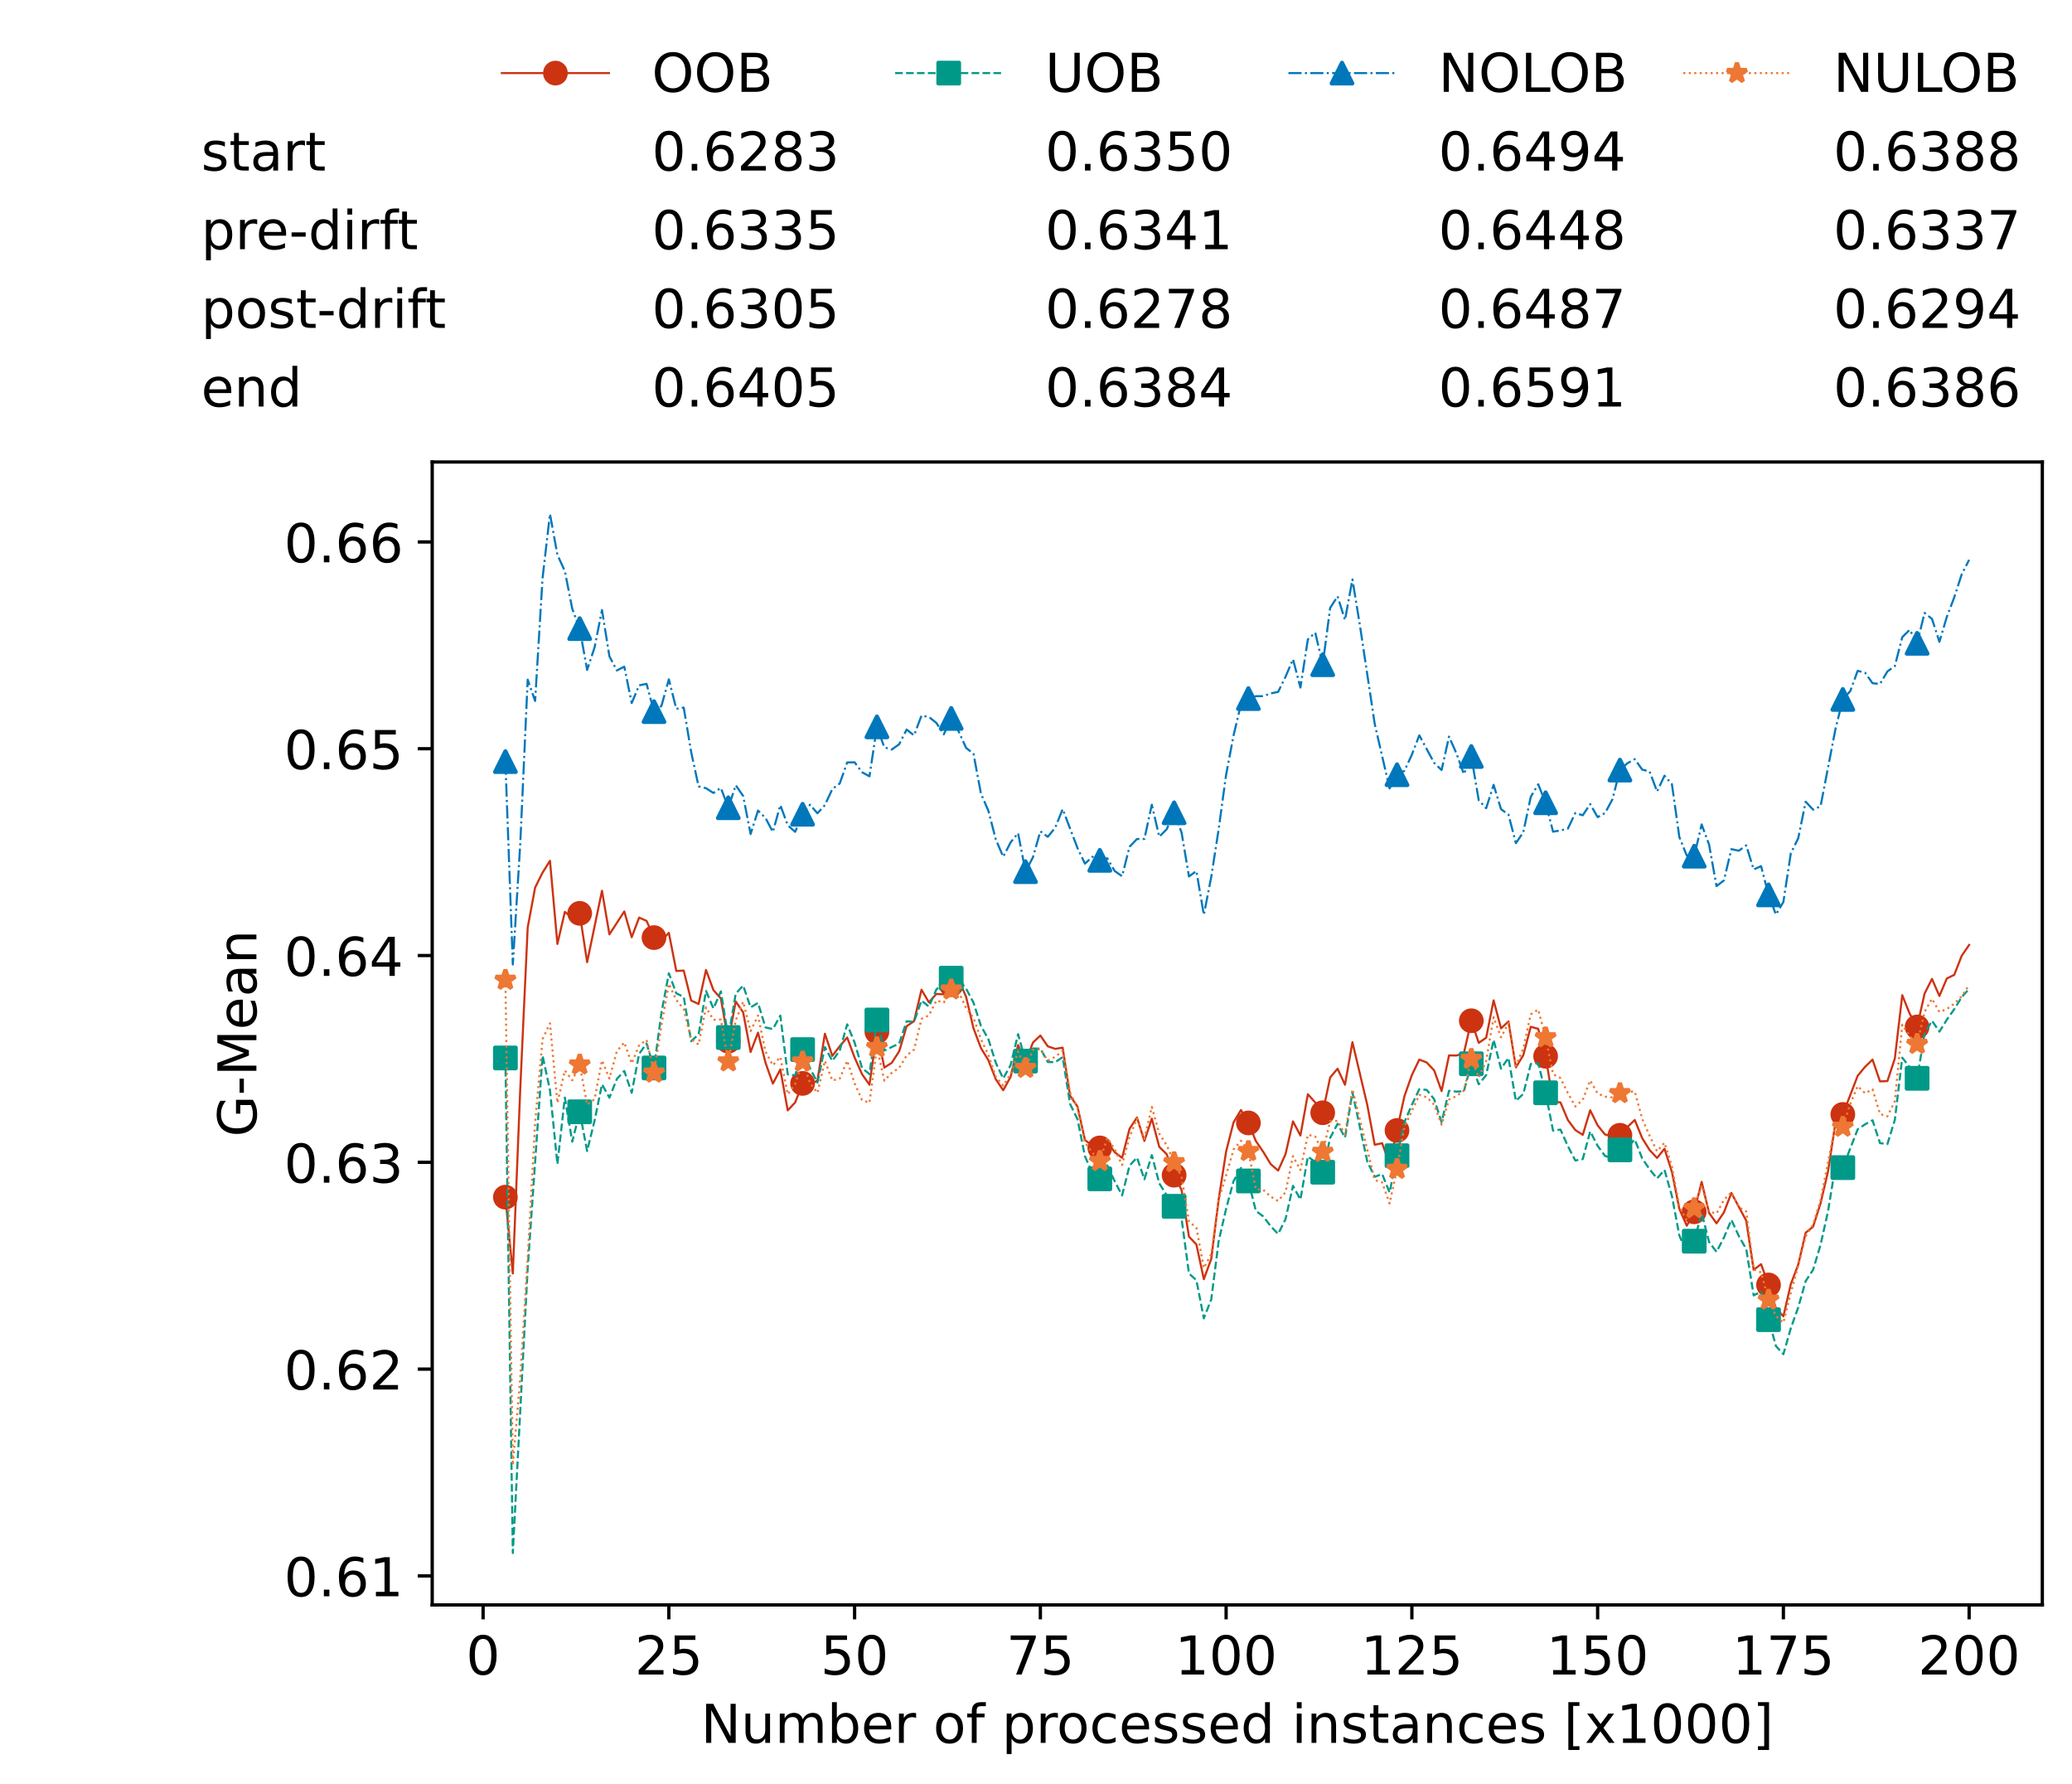 <?xml version="1.0" encoding="utf-8" standalone="no"?>
<!DOCTYPE svg PUBLIC "-//W3C//DTD SVG 1.1//EN"
  "http://www.w3.org/Graphics/SVG/1.1/DTD/svg11.dtd">
<!-- Created with matplotlib (https://matplotlib.org/) -->
<svg height="432.615pt" version="1.1" viewBox="0 0 502.65 432.615" width="502.65pt" xmlns="http://www.w3.org/2000/svg" xmlns:xlink="http://www.w3.org/1999/xlink">
 <defs>
  <style type="text/css">*{stroke-linecap:butt;stroke-linejoin:round;}</style>
 </defs>
 <g id="figure_1">
  <g id="patch_1">
   <path d="M 0 432.615 
L 502.65 432.615 
L 502.65 0 
L 0 0 
z
" style="fill:#ffffff;"/>
  </g>
  <g id="axes_1">
   <g id="patch_2">
    <path d="M 104.85 389.252 
L 495.45 389.252 
L 495.45 112.052 
L 104.85 112.052 
z
" style="fill:#ffffff;"/>
   </g>
   <g id="matplotlib.axis_1">
    <g id="xtick_1">
     <g id="line2d_1">
      <defs>
       <path d="M 0 0 
L 0 3.5 
" id="m32ac82f432" style="stroke:#000000;stroke-width:0.8;"/>
      </defs>
      <g>
       <use style="stroke:#000000;stroke-width:0.8;" x="117.197" xlink:href="#m32ac82f432" y="389.252"/>
      </g>
     </g>
     <g id="text_1">
      <!-- 0 -->
      <g transform="translate(113.061 406.13)scale(0.13 -0.13)">
       <defs>
        <path d="M 31.781 66.406 
Q 24.172 66.406 20.328 58.906 
Q 16.5 51.422 16.5 36.375 
Q 16.5 21.391 20.328 13.891 
Q 24.172 6.391 31.781 6.391 
Q 39.453 6.391 43.281 13.891 
Q 47.125 21.391 47.125 36.375 
Q 47.125 51.422 43.281 58.906 
Q 39.453 66.406 31.781 66.406 
z
M 31.781 74.219 
Q 44.047 74.219 50.516 64.516 
Q 56.984 54.828 56.984 36.375 
Q 56.984 17.969 50.516 8.266 
Q 44.047 -1.422 31.781 -1.422 
Q 19.531 -1.422 13.062 8.266 
Q 6.594 17.969 6.594 36.375 
Q 6.594 54.828 13.062 64.516 
Q 19.531 74.219 31.781 74.219 
z
" id="DejaVuSans-48"/>
       </defs>
       <use xlink:href="#DejaVuSans-48"/>
      </g>
     </g>
    </g>
    <g id="xtick_2">
     <g id="line2d_2">
      <g>
       <use style="stroke:#000000;stroke-width:0.8;" x="162.259" xlink:href="#m32ac82f432" y="389.252"/>
      </g>
     </g>
     <g id="text_2">
      <!-- 25 -->
      <g transform="translate(153.988 406.13)scale(0.13 -0.13)">
       <defs>
        <path d="M 19.188 8.297 
L 53.609 8.297 
L 53.609 0 
L 7.328 0 
L 7.328 8.297 
Q 12.938 14.109 22.625 23.891 
Q 32.328 33.688 34.812 36.531 
Q 39.547 41.844 41.422 45.531 
Q 43.312 49.219 43.312 52.781 
Q 43.312 58.594 39.234 62.25 
Q 35.156 65.922 28.609 65.922 
Q 23.969 65.922 18.812 64.312 
Q 13.672 62.703 7.812 59.422 
L 7.812 69.391 
Q 13.766 71.781 18.938 73 
Q 24.125 74.219 28.422 74.219 
Q 39.75 74.219 46.484 68.547 
Q 53.219 62.891 53.219 53.422 
Q 53.219 48.922 51.531 44.891 
Q 49.859 40.875 45.406 35.406 
Q 44.188 33.984 37.641 27.219 
Q 31.109 20.453 19.188 8.297 
z
" id="DejaVuSans-50"/>
        <path d="M 10.797 72.906 
L 49.516 72.906 
L 49.516 64.594 
L 19.828 64.594 
L 19.828 46.734 
Q 21.969 47.469 24.109 47.828 
Q 26.266 48.188 28.422 48.188 
Q 40.625 48.188 47.75 41.5 
Q 54.891 34.812 54.891 23.391 
Q 54.891 11.625 47.562 5.094 
Q 40.234 -1.422 26.906 -1.422 
Q 22.312 -1.422 17.547 -0.641 
Q 12.797 0.141 7.719 1.703 
L 7.719 11.625 
Q 12.109 9.234 16.797 8.062 
Q 21.484 6.891 26.703 6.891 
Q 35.156 6.891 40.078 11.328 
Q 45.016 15.766 45.016 23.391 
Q 45.016 31 40.078 35.438 
Q 35.156 39.891 26.703 39.891 
Q 22.75 39.891 18.812 39.016 
Q 14.891 38.141 10.797 36.281 
z
" id="DejaVuSans-53"/>
       </defs>
       <use xlink:href="#DejaVuSans-50"/>
       <use x="63.623" xlink:href="#DejaVuSans-53"/>
      </g>
     </g>
    </g>
    <g id="xtick_3">
     <g id="line2d_3">
      <g>
       <use style="stroke:#000000;stroke-width:0.8;" x="207.322" xlink:href="#m32ac82f432" y="389.252"/>
      </g>
     </g>
     <g id="text_3">
      <!-- 50 -->
      <g transform="translate(199.05 406.13)scale(0.13 -0.13)">
       <use xlink:href="#DejaVuSans-53"/>
       <use x="63.623" xlink:href="#DejaVuSans-48"/>
      </g>
     </g>
    </g>
    <g id="xtick_4">
     <g id="line2d_4">
      <g>
       <use style="stroke:#000000;stroke-width:0.8;" x="252.384" xlink:href="#m32ac82f432" y="389.252"/>
      </g>
     </g>
     <g id="text_4">
      <!-- 75 -->
      <g transform="translate(244.113 406.13)scale(0.13 -0.13)">
       <defs>
        <path d="M 8.203 72.906 
L 55.078 72.906 
L 55.078 68.703 
L 28.609 0 
L 18.312 0 
L 43.219 64.594 
L 8.203 64.594 
z
" id="DejaVuSans-55"/>
       </defs>
       <use xlink:href="#DejaVuSans-55"/>
       <use x="63.623" xlink:href="#DejaVuSans-53"/>
      </g>
     </g>
    </g>
    <g id="xtick_5">
     <g id="line2d_5">
      <g>
       <use style="stroke:#000000;stroke-width:0.8;" x="297.446" xlink:href="#m32ac82f432" y="389.252"/>
      </g>
     </g>
     <g id="text_5">
      <!-- 100 -->
      <g transform="translate(285.039 406.13)scale(0.13 -0.13)">
       <defs>
        <path d="M 12.406 8.297 
L 28.516 8.297 
L 28.516 63.922 
L 10.984 60.406 
L 10.984 69.391 
L 28.422 72.906 
L 38.281 72.906 
L 38.281 8.297 
L 54.391 8.297 
L 54.391 0 
L 12.406 0 
z
" id="DejaVuSans-49"/>
       </defs>
       <use xlink:href="#DejaVuSans-49"/>
       <use x="63.623" xlink:href="#DejaVuSans-48"/>
       <use x="127.246" xlink:href="#DejaVuSans-48"/>
      </g>
     </g>
    </g>
    <g id="xtick_6">
     <g id="line2d_6">
      <g>
       <use style="stroke:#000000;stroke-width:0.8;" x="342.509" xlink:href="#m32ac82f432" y="389.252"/>
      </g>
     </g>
     <g id="text_6">
      <!-- 125 -->
      <g transform="translate(330.102 406.13)scale(0.13 -0.13)">
       <use xlink:href="#DejaVuSans-49"/>
       <use x="63.623" xlink:href="#DejaVuSans-50"/>
       <use x="127.246" xlink:href="#DejaVuSans-53"/>
      </g>
     </g>
    </g>
    <g id="xtick_7">
     <g id="line2d_7">
      <g>
       <use style="stroke:#000000;stroke-width:0.8;" x="387.571" xlink:href="#m32ac82f432" y="389.252"/>
      </g>
     </g>
     <g id="text_7">
      <!-- 150 -->
      <g transform="translate(375.164 406.13)scale(0.13 -0.13)">
       <use xlink:href="#DejaVuSans-49"/>
       <use x="63.623" xlink:href="#DejaVuSans-53"/>
       <use x="127.246" xlink:href="#DejaVuSans-48"/>
      </g>
     </g>
    </g>
    <g id="xtick_8">
     <g id="line2d_8">
      <g>
       <use style="stroke:#000000;stroke-width:0.8;" x="432.633" xlink:href="#m32ac82f432" y="389.252"/>
      </g>
     </g>
     <g id="text_8">
      <!-- 175 -->
      <g transform="translate(420.226 406.13)scale(0.13 -0.13)">
       <use xlink:href="#DejaVuSans-49"/>
       <use x="63.623" xlink:href="#DejaVuSans-55"/>
       <use x="127.246" xlink:href="#DejaVuSans-53"/>
      </g>
     </g>
    </g>
    <g id="xtick_9">
     <g id="line2d_9">
      <g>
       <use style="stroke:#000000;stroke-width:0.8;" x="477.695" xlink:href="#m32ac82f432" y="389.252"/>
      </g>
     </g>
     <g id="text_9">
      <!-- 200 -->
      <g transform="translate(465.289 406.13)scale(0.13 -0.13)">
       <use xlink:href="#DejaVuSans-50"/>
       <use x="63.623" xlink:href="#DejaVuSans-48"/>
       <use x="127.246" xlink:href="#DejaVuSans-48"/>
      </g>
     </g>
    </g>
    <g id="text_10">
     <!-- Number of processed instances [x1000] -->
     <g transform="translate(170.025 422.711)scale(0.13 -0.13)">
      <defs>
       <path d="M 9.812 72.906 
L 23.094 72.906 
L 55.422 11.922 
L 55.422 72.906 
L 64.984 72.906 
L 64.984 0 
L 51.703 0 
L 19.391 60.984 
L 19.391 0 
L 9.812 0 
z
" id="DejaVuSans-78"/>
       <path d="M 8.5 21.578 
L 8.5 54.688 
L 17.484 54.688 
L 17.484 21.922 
Q 17.484 14.156 20.5 10.266 
Q 23.531 6.391 29.594 6.391 
Q 36.859 6.391 41.078 11.031 
Q 45.312 15.672 45.312 23.688 
L 45.312 54.688 
L 54.297 54.688 
L 54.297 0 
L 45.312 0 
L 45.312 8.406 
Q 42.047 3.422 37.719 1 
Q 33.406 -1.422 27.688 -1.422 
Q 18.266 -1.422 13.375 4.438 
Q 8.5 10.297 8.5 21.578 
z
M 31.109 56 
z
" id="DejaVuSans-117"/>
       <path d="M 52 44.188 
Q 55.375 50.25 60.062 53.125 
Q 64.75 56 71.094 56 
Q 79.641 56 84.281 50.016 
Q 88.922 44.047 88.922 33.016 
L 88.922 0 
L 79.891 0 
L 79.891 32.719 
Q 79.891 40.578 77.094 44.375 
Q 74.312 48.188 68.609 48.188 
Q 61.625 48.188 57.562 43.547 
Q 53.516 38.922 53.516 30.906 
L 53.516 0 
L 44.484 0 
L 44.484 32.719 
Q 44.484 40.625 41.703 44.406 
Q 38.922 48.188 33.109 48.188 
Q 26.219 48.188 22.156 43.531 
Q 18.109 38.875 18.109 30.906 
L 18.109 0 
L 9.078 0 
L 9.078 54.688 
L 18.109 54.688 
L 18.109 46.188 
Q 21.188 51.219 25.484 53.609 
Q 29.781 56 35.688 56 
Q 41.656 56 45.828 52.969 
Q 50 49.953 52 44.188 
z
" id="DejaVuSans-109"/>
       <path d="M 48.688 27.297 
Q 48.688 37.203 44.609 42.844 
Q 40.531 48.484 33.406 48.484 
Q 26.266 48.484 22.188 42.844 
Q 18.109 37.203 18.109 27.297 
Q 18.109 17.391 22.188 11.75 
Q 26.266 6.109 33.406 6.109 
Q 40.531 6.109 44.609 11.75 
Q 48.688 17.391 48.688 27.297 
z
M 18.109 46.391 
Q 20.953 51.266 25.266 53.625 
Q 29.594 56 35.594 56 
Q 45.562 56 51.781 48.094 
Q 58.016 40.188 58.016 27.297 
Q 58.016 14.406 51.781 6.484 
Q 45.562 -1.422 35.594 -1.422 
Q 29.594 -1.422 25.266 0.953 
Q 20.953 3.328 18.109 8.203 
L 18.109 0 
L 9.078 0 
L 9.078 75.984 
L 18.109 75.984 
z
" id="DejaVuSans-98"/>
       <path d="M 56.203 29.594 
L 56.203 25.203 
L 14.891 25.203 
Q 15.484 15.922 20.484 11.062 
Q 25.484 6.203 34.422 6.203 
Q 39.594 6.203 44.453 7.469 
Q 49.312 8.734 54.109 11.281 
L 54.109 2.781 
Q 49.266 0.734 44.188 -0.344 
Q 39.109 -1.422 33.891 -1.422 
Q 20.797 -1.422 13.156 6.188 
Q 5.516 13.812 5.516 26.812 
Q 5.516 40.234 12.766 48.109 
Q 20.016 56 32.328 56 
Q 43.359 56 49.781 48.891 
Q 56.203 41.797 56.203 29.594 
z
M 47.219 32.234 
Q 47.125 39.594 43.094 43.984 
Q 39.062 48.391 32.422 48.391 
Q 24.906 48.391 20.391 44.141 
Q 15.875 39.891 15.188 32.172 
z
" id="DejaVuSans-101"/>
       <path d="M 41.109 46.297 
Q 39.594 47.172 37.812 47.578 
Q 36.031 48 33.891 48 
Q 26.266 48 22.188 43.047 
Q 18.109 38.094 18.109 28.812 
L 18.109 0 
L 9.078 0 
L 9.078 54.688 
L 18.109 54.688 
L 18.109 46.188 
Q 20.953 51.172 25.484 53.578 
Q 30.031 56 36.531 56 
Q 37.453 56 38.578 55.875 
Q 39.703 55.766 41.062 55.516 
z
" id="DejaVuSans-114"/>
       <path id="DejaVuSans-32"/>
       <path d="M 30.609 48.391 
Q 23.391 48.391 19.188 42.75 
Q 14.984 37.109 14.984 27.297 
Q 14.984 17.484 19.156 11.844 
Q 23.344 6.203 30.609 6.203 
Q 37.797 6.203 41.984 11.859 
Q 46.188 17.531 46.188 27.297 
Q 46.188 37.016 41.984 42.703 
Q 37.797 48.391 30.609 48.391 
z
M 30.609 56 
Q 42.328 56 49.016 48.375 
Q 55.719 40.766 55.719 27.297 
Q 55.719 13.875 49.016 6.219 
Q 42.328 -1.422 30.609 -1.422 
Q 18.844 -1.422 12.172 6.219 
Q 5.516 13.875 5.516 27.297 
Q 5.516 40.766 12.172 48.375 
Q 18.844 56 30.609 56 
z
" id="DejaVuSans-111"/>
       <path d="M 37.109 75.984 
L 37.109 68.5 
L 28.516 68.5 
Q 23.688 68.5 21.797 66.547 
Q 19.922 64.594 19.922 59.516 
L 19.922 54.688 
L 34.719 54.688 
L 34.719 47.703 
L 19.922 47.703 
L 19.922 0 
L 10.891 0 
L 10.891 47.703 
L 2.297 47.703 
L 2.297 54.688 
L 10.891 54.688 
L 10.891 58.5 
Q 10.891 67.625 15.141 71.797 
Q 19.391 75.984 28.609 75.984 
z
" id="DejaVuSans-102"/>
       <path d="M 18.109 8.203 
L 18.109 -20.797 
L 9.078 -20.797 
L 9.078 54.688 
L 18.109 54.688 
L 18.109 46.391 
Q 20.953 51.266 25.266 53.625 
Q 29.594 56 35.594 56 
Q 45.562 56 51.781 48.094 
Q 58.016 40.188 58.016 27.297 
Q 58.016 14.406 51.781 6.484 
Q 45.562 -1.422 35.594 -1.422 
Q 29.594 -1.422 25.266 0.953 
Q 20.953 3.328 18.109 8.203 
z
M 48.688 27.297 
Q 48.688 37.203 44.609 42.844 
Q 40.531 48.484 33.406 48.484 
Q 26.266 48.484 22.188 42.844 
Q 18.109 37.203 18.109 27.297 
Q 18.109 17.391 22.188 11.75 
Q 26.266 6.109 33.406 6.109 
Q 40.531 6.109 44.609 11.75 
Q 48.688 17.391 48.688 27.297 
z
" id="DejaVuSans-112"/>
       <path d="M 48.781 52.594 
L 48.781 44.188 
Q 44.969 46.297 41.141 47.344 
Q 37.312 48.391 33.406 48.391 
Q 24.656 48.391 19.812 42.844 
Q 14.984 37.312 14.984 27.297 
Q 14.984 17.281 19.812 11.734 
Q 24.656 6.203 33.406 6.203 
Q 37.312 6.203 41.141 7.25 
Q 44.969 8.297 48.781 10.406 
L 48.781 2.094 
Q 45.016 0.344 40.984 -0.531 
Q 36.969 -1.422 32.422 -1.422 
Q 20.062 -1.422 12.781 6.344 
Q 5.516 14.109 5.516 27.297 
Q 5.516 40.672 12.859 48.328 
Q 20.219 56 33.016 56 
Q 37.156 56 41.109 55.141 
Q 45.062 54.297 48.781 52.594 
z
" id="DejaVuSans-99"/>
       <path d="M 44.281 53.078 
L 44.281 44.578 
Q 40.484 46.531 36.375 47.5 
Q 32.281 48.484 27.875 48.484 
Q 21.188 48.484 17.844 46.438 
Q 14.5 44.391 14.5 40.281 
Q 14.5 37.156 16.891 35.375 
Q 19.281 33.594 26.516 31.984 
L 29.594 31.297 
Q 39.156 29.25 43.188 25.516 
Q 47.219 21.781 47.219 15.094 
Q 47.219 7.469 41.188 3.016 
Q 35.156 -1.422 24.609 -1.422 
Q 20.219 -1.422 15.453 -0.562 
Q 10.688 0.297 5.422 2 
L 5.422 11.281 
Q 10.406 8.688 15.234 7.391 
Q 20.062 6.109 24.812 6.109 
Q 31.156 6.109 34.562 8.281 
Q 37.984 10.453 37.984 14.406 
Q 37.984 18.062 35.516 20.016 
Q 33.062 21.969 24.703 23.781 
L 21.578 24.516 
Q 13.234 26.266 9.516 29.906 
Q 5.812 33.547 5.812 39.891 
Q 5.812 47.609 11.281 51.797 
Q 16.75 56 26.812 56 
Q 31.781 56 36.172 55.266 
Q 40.578 54.547 44.281 53.078 
z
" id="DejaVuSans-115"/>
       <path d="M 45.406 46.391 
L 45.406 75.984 
L 54.391 75.984 
L 54.391 0 
L 45.406 0 
L 45.406 8.203 
Q 42.578 3.328 38.25 0.953 
Q 33.938 -1.422 27.875 -1.422 
Q 17.969 -1.422 11.734 6.484 
Q 5.516 14.406 5.516 27.297 
Q 5.516 40.188 11.734 48.094 
Q 17.969 56 27.875 56 
Q 33.938 56 38.25 53.625 
Q 42.578 51.266 45.406 46.391 
z
M 14.797 27.297 
Q 14.797 17.391 18.875 11.75 
Q 22.953 6.109 30.078 6.109 
Q 37.203 6.109 41.297 11.75 
Q 45.406 17.391 45.406 27.297 
Q 45.406 37.203 41.297 42.844 
Q 37.203 48.484 30.078 48.484 
Q 22.953 48.484 18.875 42.844 
Q 14.797 37.203 14.797 27.297 
z
" id="DejaVuSans-100"/>
       <path d="M 9.422 54.688 
L 18.406 54.688 
L 18.406 0 
L 9.422 0 
z
M 9.422 75.984 
L 18.406 75.984 
L 18.406 64.594 
L 9.422 64.594 
z
" id="DejaVuSans-105"/>
       <path d="M 54.891 33.016 
L 54.891 0 
L 45.906 0 
L 45.906 32.719 
Q 45.906 40.484 42.875 44.328 
Q 39.844 48.188 33.797 48.188 
Q 26.516 48.188 22.312 43.547 
Q 18.109 38.922 18.109 30.906 
L 18.109 0 
L 9.078 0 
L 9.078 54.688 
L 18.109 54.688 
L 18.109 46.188 
Q 21.344 51.125 25.703 53.562 
Q 30.078 56 35.797 56 
Q 45.219 56 50.047 50.172 
Q 54.891 44.344 54.891 33.016 
z
" id="DejaVuSans-110"/>
       <path d="M 18.312 70.219 
L 18.312 54.688 
L 36.812 54.688 
L 36.812 47.703 
L 18.312 47.703 
L 18.312 18.016 
Q 18.312 11.328 20.141 9.422 
Q 21.969 7.516 27.594 7.516 
L 36.812 7.516 
L 36.812 0 
L 27.594 0 
Q 17.188 0 13.234 3.875 
Q 9.281 7.766 9.281 18.016 
L 9.281 47.703 
L 2.688 47.703 
L 2.688 54.688 
L 9.281 54.688 
L 9.281 70.219 
z
" id="DejaVuSans-116"/>
       <path d="M 34.281 27.484 
Q 23.391 27.484 19.188 25 
Q 14.984 22.516 14.984 16.5 
Q 14.984 11.719 18.141 8.906 
Q 21.297 6.109 26.703 6.109 
Q 34.188 6.109 38.703 11.406 
Q 43.219 16.703 43.219 25.484 
L 43.219 27.484 
z
M 52.203 31.203 
L 52.203 0 
L 43.219 0 
L 43.219 8.297 
Q 40.141 3.328 35.547 0.953 
Q 30.953 -1.422 24.312 -1.422 
Q 15.922 -1.422 10.953 3.297 
Q 6 8.016 6 15.922 
Q 6 25.141 12.172 29.828 
Q 18.359 34.516 30.609 34.516 
L 43.219 34.516 
L 43.219 35.406 
Q 43.219 41.609 39.141 45 
Q 35.062 48.391 27.688 48.391 
Q 23 48.391 18.547 47.266 
Q 14.109 46.141 10.016 43.891 
L 10.016 52.203 
Q 14.938 54.109 19.578 55.047 
Q 24.219 56 28.609 56 
Q 40.484 56 46.344 49.844 
Q 52.203 43.703 52.203 31.203 
z
" id="DejaVuSans-97"/>
       <path d="M 8.594 75.984 
L 29.297 75.984 
L 29.297 69 
L 17.578 69 
L 17.578 -6.203 
L 29.297 -6.203 
L 29.297 -13.188 
L 8.594 -13.188 
z
" id="DejaVuSans-91"/>
       <path d="M 54.891 54.688 
L 35.109 28.078 
L 55.906 0 
L 45.312 0 
L 29.391 21.484 
L 13.484 0 
L 2.875 0 
L 24.125 28.609 
L 4.688 54.688 
L 15.281 54.688 
L 29.781 35.203 
L 44.281 54.688 
z
" id="DejaVuSans-120"/>
       <path d="M 30.422 75.984 
L 30.422 -13.188 
L 9.719 -13.188 
L 9.719 -6.203 
L 21.391 -6.203 
L 21.391 69 
L 9.719 69 
L 9.719 75.984 
z
" id="DejaVuSans-93"/>
      </defs>
      <use xlink:href="#DejaVuSans-78"/>
      <use x="74.805" xlink:href="#DejaVuSans-117"/>
      <use x="138.184" xlink:href="#DejaVuSans-109"/>
      <use x="235.596" xlink:href="#DejaVuSans-98"/>
      <use x="299.072" xlink:href="#DejaVuSans-101"/>
      <use x="360.596" xlink:href="#DejaVuSans-114"/>
      <use x="401.709" xlink:href="#DejaVuSans-32"/>
      <use x="433.496" xlink:href="#DejaVuSans-111"/>
      <use x="494.678" xlink:href="#DejaVuSans-102"/>
      <use x="529.883" xlink:href="#DejaVuSans-32"/>
      <use x="561.67" xlink:href="#DejaVuSans-112"/>
      <use x="625.146" xlink:href="#DejaVuSans-114"/>
      <use x="664.01" xlink:href="#DejaVuSans-111"/>
      <use x="725.191" xlink:href="#DejaVuSans-99"/>
      <use x="780.172" xlink:href="#DejaVuSans-101"/>
      <use x="841.695" xlink:href="#DejaVuSans-115"/>
      <use x="893.795" xlink:href="#DejaVuSans-115"/>
      <use x="945.895" xlink:href="#DejaVuSans-101"/>
      <use x="1007.418" xlink:href="#DejaVuSans-100"/>
      <use x="1070.895" xlink:href="#DejaVuSans-32"/>
      <use x="1102.682" xlink:href="#DejaVuSans-105"/>
      <use x="1130.465" xlink:href="#DejaVuSans-110"/>
      <use x="1193.844" xlink:href="#DejaVuSans-115"/>
      <use x="1245.943" xlink:href="#DejaVuSans-116"/>
      <use x="1285.152" xlink:href="#DejaVuSans-97"/>
      <use x="1346.432" xlink:href="#DejaVuSans-110"/>
      <use x="1409.811" xlink:href="#DejaVuSans-99"/>
      <use x="1464.791" xlink:href="#DejaVuSans-101"/>
      <use x="1526.314" xlink:href="#DejaVuSans-115"/>
      <use x="1578.414" xlink:href="#DejaVuSans-32"/>
      <use x="1610.201" xlink:href="#DejaVuSans-91"/>
      <use x="1649.215" xlink:href="#DejaVuSans-120"/>
      <use x="1708.395" xlink:href="#DejaVuSans-49"/>
      <use x="1772.018" xlink:href="#DejaVuSans-48"/>
      <use x="1835.641" xlink:href="#DejaVuSans-48"/>
      <use x="1899.264" xlink:href="#DejaVuSans-48"/>
      <use x="1962.887" xlink:href="#DejaVuSans-93"/>
     </g>
    </g>
   </g>
   <g id="matplotlib.axis_2">
    <g id="ytick_1">
     <g id="line2d_10">
      <defs>
       <path d="M 0 0 
L -3.5 0 
" id="me66140b707" style="stroke:#000000;stroke-width:0.8;"/>
      </defs>
      <g>
       <use style="stroke:#000000;stroke-width:0.8;" x="104.85" xlink:href="#me66140b707" y="382.215"/>
      </g>
     </g>
     <g id="text_11">
      <!-- 0.61 -->
      <g transform="translate(68.905 387.154)scale(0.13 -0.13)">
       <defs>
        <path d="M 10.688 12.406 
L 21 12.406 
L 21 0 
L 10.688 0 
z
" id="DejaVuSans-46"/>
        <path d="M 33.016 40.375 
Q 26.375 40.375 22.484 35.828 
Q 18.609 31.297 18.609 23.391 
Q 18.609 15.531 22.484 10.953 
Q 26.375 6.391 33.016 6.391 
Q 39.656 6.391 43.531 10.953 
Q 47.406 15.531 47.406 23.391 
Q 47.406 31.297 43.531 35.828 
Q 39.656 40.375 33.016 40.375 
z
M 52.594 71.297 
L 52.594 62.312 
Q 48.875 64.062 45.094 64.984 
Q 41.312 65.922 37.594 65.922 
Q 27.828 65.922 22.672 59.328 
Q 17.531 52.734 16.797 39.406 
Q 19.672 43.656 24.016 45.922 
Q 28.375 48.188 33.594 48.188 
Q 44.578 48.188 50.953 41.516 
Q 57.328 34.859 57.328 23.391 
Q 57.328 12.156 50.688 5.359 
Q 44.047 -1.422 33.016 -1.422 
Q 20.359 -1.422 13.672 8.266 
Q 6.984 17.969 6.984 36.375 
Q 6.984 53.656 15.188 63.938 
Q 23.391 74.219 37.203 74.219 
Q 40.922 74.219 44.703 73.484 
Q 48.484 72.75 52.594 71.297 
z
" id="DejaVuSans-54"/>
       </defs>
       <use xlink:href="#DejaVuSans-48"/>
       <use x="63.623" xlink:href="#DejaVuSans-46"/>
       <use x="95.41" xlink:href="#DejaVuSans-54"/>
       <use x="159.033" xlink:href="#DejaVuSans-49"/>
      </g>
     </g>
    </g>
    <g id="ytick_2">
     <g id="line2d_11">
      <g>
       <use style="stroke:#000000;stroke-width:0.8;" x="104.85" xlink:href="#me66140b707" y="332.059"/>
      </g>
     </g>
     <g id="text_12">
      <!-- 0.62 -->
      <g transform="translate(68.905 336.998)scale(0.13 -0.13)">
       <use xlink:href="#DejaVuSans-48"/>
       <use x="63.623" xlink:href="#DejaVuSans-46"/>
       <use x="95.41" xlink:href="#DejaVuSans-54"/>
       <use x="159.033" xlink:href="#DejaVuSans-50"/>
      </g>
     </g>
    </g>
    <g id="ytick_3">
     <g id="line2d_12">
      <g>
       <use style="stroke:#000000;stroke-width:0.8;" x="104.85" xlink:href="#me66140b707" y="281.903"/>
      </g>
     </g>
     <g id="text_13">
      <!-- 0.63 -->
      <g transform="translate(68.905 286.842)scale(0.13 -0.13)">
       <defs>
        <path d="M 40.578 39.312 
Q 47.656 37.797 51.625 33 
Q 55.609 28.219 55.609 21.188 
Q 55.609 10.406 48.188 4.484 
Q 40.766 -1.422 27.094 -1.422 
Q 22.516 -1.422 17.656 -0.516 
Q 12.797 0.391 7.625 2.203 
L 7.625 11.719 
Q 11.719 9.328 16.594 8.109 
Q 21.484 6.891 26.812 6.891 
Q 36.078 6.891 40.938 10.547 
Q 45.797 14.203 45.797 21.188 
Q 45.797 27.641 41.281 31.266 
Q 36.766 34.906 28.719 34.906 
L 20.219 34.906 
L 20.219 43.016 
L 29.109 43.016 
Q 36.375 43.016 40.234 45.922 
Q 44.094 48.828 44.094 54.297 
Q 44.094 59.906 40.109 62.906 
Q 36.141 65.922 28.719 65.922 
Q 24.656 65.922 20.016 65.031 
Q 15.375 64.156 9.812 62.312 
L 9.812 71.094 
Q 15.438 72.656 20.344 73.438 
Q 25.25 74.219 29.594 74.219 
Q 40.828 74.219 47.359 69.109 
Q 53.906 64.016 53.906 55.328 
Q 53.906 49.266 50.438 45.094 
Q 46.969 40.922 40.578 39.312 
z
" id="DejaVuSans-51"/>
       </defs>
       <use xlink:href="#DejaVuSans-48"/>
       <use x="63.623" xlink:href="#DejaVuSans-46"/>
       <use x="95.41" xlink:href="#DejaVuSans-54"/>
       <use x="159.033" xlink:href="#DejaVuSans-51"/>
      </g>
     </g>
    </g>
    <g id="ytick_4">
     <g id="line2d_13">
      <g>
       <use style="stroke:#000000;stroke-width:0.8;" x="104.85" xlink:href="#me66140b707" y="231.747"/>
      </g>
     </g>
     <g id="text_14">
      <!-- 0.64 -->
      <g transform="translate(68.905 236.686)scale(0.13 -0.13)">
       <defs>
        <path d="M 37.797 64.312 
L 12.891 25.391 
L 37.797 25.391 
z
M 35.203 72.906 
L 47.609 72.906 
L 47.609 25.391 
L 58.016 25.391 
L 58.016 17.188 
L 47.609 17.188 
L 47.609 0 
L 37.797 0 
L 37.797 17.188 
L 4.891 17.188 
L 4.891 26.703 
z
" id="DejaVuSans-52"/>
       </defs>
       <use xlink:href="#DejaVuSans-48"/>
       <use x="63.623" xlink:href="#DejaVuSans-46"/>
       <use x="95.41" xlink:href="#DejaVuSans-54"/>
       <use x="159.033" xlink:href="#DejaVuSans-52"/>
      </g>
     </g>
    </g>
    <g id="ytick_5">
     <g id="line2d_14">
      <g>
       <use style="stroke:#000000;stroke-width:0.8;" x="104.85" xlink:href="#me66140b707" y="181.592"/>
      </g>
     </g>
     <g id="text_15">
      <!-- 0.65 -->
      <g transform="translate(68.905 186.531)scale(0.13 -0.13)">
       <use xlink:href="#DejaVuSans-48"/>
       <use x="63.623" xlink:href="#DejaVuSans-46"/>
       <use x="95.41" xlink:href="#DejaVuSans-54"/>
       <use x="159.033" xlink:href="#DejaVuSans-53"/>
      </g>
     </g>
    </g>
    <g id="ytick_6">
     <g id="line2d_15">
      <g>
       <use style="stroke:#000000;stroke-width:0.8;" x="104.85" xlink:href="#me66140b707" y="131.436"/>
      </g>
     </g>
     <g id="text_16">
      <!-- 0.66 -->
      <g transform="translate(68.905 136.375)scale(0.13 -0.13)">
       <use xlink:href="#DejaVuSans-48"/>
       <use x="63.623" xlink:href="#DejaVuSans-46"/>
       <use x="95.41" xlink:href="#DejaVuSans-54"/>
       <use x="159.033" xlink:href="#DejaVuSans-54"/>
      </g>
     </g>
    </g>
    <g id="text_17">
     <!-- G-Mean -->
     <g transform="translate(62.201 275.744)rotate(-90)scale(0.13 -0.13)">
      <defs>
       <path d="M 59.516 10.406 
L 59.516 29.984 
L 43.406 29.984 
L 43.406 38.094 
L 69.281 38.094 
L 69.281 6.781 
Q 63.578 2.734 56.688 0.656 
Q 49.812 -1.422 42 -1.422 
Q 24.906 -1.422 15.25 8.562 
Q 5.609 18.562 5.609 36.375 
Q 5.609 54.25 15.25 64.234 
Q 24.906 74.219 42 74.219 
Q 49.125 74.219 55.547 72.453 
Q 61.969 70.703 67.391 67.281 
L 67.391 56.781 
Q 61.922 61.422 55.766 63.766 
Q 49.609 66.109 42.828 66.109 
Q 29.438 66.109 22.719 58.641 
Q 16.016 51.172 16.016 36.375 
Q 16.016 21.625 22.719 14.156 
Q 29.438 6.688 42.828 6.688 
Q 48.047 6.688 52.141 7.594 
Q 56.25 8.5 59.516 10.406 
z
" id="DejaVuSans-71"/>
       <path d="M 4.891 31.391 
L 31.203 31.391 
L 31.203 23.391 
L 4.891 23.391 
z
" id="DejaVuSans-45"/>
       <path d="M 9.812 72.906 
L 24.516 72.906 
L 43.109 23.297 
L 61.812 72.906 
L 76.516 72.906 
L 76.516 0 
L 66.891 0 
L 66.891 64.016 
L 48.094 14.016 
L 38.188 14.016 
L 19.391 64.016 
L 19.391 0 
L 9.812 0 
z
" id="DejaVuSans-77"/>
      </defs>
      <use xlink:href="#DejaVuSans-71"/>
      <use x="77.49" xlink:href="#DejaVuSans-45"/>
      <use x="113.574" xlink:href="#DejaVuSans-77"/>
      <use x="199.854" xlink:href="#DejaVuSans-101"/>
      <use x="261.377" xlink:href="#DejaVuSans-97"/>
      <use x="322.656" xlink:href="#DejaVuSans-110"/>
     </g>
    </g>
   </g>
   <g id="line2d_16"/>
   <g id="line2d_17"/>
   <g id="line2d_18"/>
   <g id="line2d_19"/>
   <g id="line2d_20"/>
   <g id="line2d_21">
    <path clip-path="url(#pff2f810f98)" d="M 122.605 290.356 
L 124.407 308.866 
L 126.21 264.045 
L 128.012 224.967 
L 129.815 215.268 
L 131.617 211.647 
L 133.419 208.765 
L 135.222 228.944 
L 137.024 221.159 
L 138.827 222.597 
L 140.629 221.517 
L 142.432 233.353 
L 146.037 216.041 
L 147.839 226.617 
L 151.444 221.061 
L 153.247 227.305 
L 155.049 222.551 
L 156.852 223.343 
L 158.654 227.403 
L 160.457 228.161 
L 162.259 226.239 
L 164.062 235.492 
L 165.864 235.395 
L 167.667 242.661 
L 169.469 243.503 
L 171.272 235.246 
L 173.074 240.137 
L 174.877 242.156 
L 176.679 252.522 
L 178.482 242.897 
L 180.284 245.524 
L 182.087 255.146 
L 183.889 250.46 
L 185.692 257.701 
L 187.494 262.823 
L 189.297 259.378 
L 191.099 269.303 
L 192.902 267.384 
L 194.704 262.762 
L 196.507 263.128 
L 198.309 262.036 
L 200.112 250.71 
L 201.914 256.085 
L 203.717 253.73 
L 205.519 251.619 
L 207.322 256.485 
L 209.124 260.533 
L 210.927 263.095 
L 212.729 250.261 
L 214.532 258.925 
L 216.334 257.765 
L 218.137 254.976 
L 219.939 248.895 
L 221.742 247.669 
L 223.544 240.044 
L 225.347 243.095 
L 227.149 241.071 
L 228.952 241.161 
L 230.754 238.817 
L 232.557 237.546 
L 234.359 241.751 
L 236.162 249.399 
L 237.964 254.171 
L 239.767 257.136 
L 241.569 261.75 
L 243.372 264.429 
L 245.174 261.151 
L 246.976 253.462 
L 248.779 257.57 
L 250.581 252.854 
L 252.384 251.152 
L 254.186 253.771 
L 255.989 254.382 
L 257.791 254.092 
L 259.594 265.744 
L 261.396 268.393 
L 263.199 276.49 
L 265.001 277.871 
L 266.804 278.41 
L 268.606 276.879 
L 270.409 279.45 
L 272.211 280.818 
L 274.014 273.776 
L 275.816 271.031 
L 277.619 276.721 
L 279.421 271.304 
L 281.224 278.149 
L 283.026 279.926 
L 284.829 285.023 
L 286.631 288.598 
L 288.434 299.931 
L 290.236 301.822 
L 292.039 310.25 
L 293.841 305.326 
L 295.644 290.855 
L 297.446 279.274 
L 299.249 272.206 
L 301.051 269.218 
L 302.854 272.348 
L 304.656 276.727 
L 306.459 279.37 
L 308.261 282.336 
L 310.064 283.904 
L 311.866 279.887 
L 313.669 271.973 
L 315.471 275.401 
L 317.274 265.388 
L 319.076 267.408 
L 320.879 269.88 
L 322.681 261.329 
L 324.484 259.194 
L 326.286 263.093 
L 328.089 252.755 
L 331.694 268.007 
L 333.496 277.647 
L 335.299 277.264 
L 337.101 282.314 
L 340.706 265.846 
L 342.509 260.741 
L 344.311 256.979 
L 346.114 257.695 
L 347.916 259.607 
L 349.719 264.631 
L 351.521 255.971 
L 353.324 256.005 
L 355.126 255.416 
L 356.928 247.567 
L 358.731 252.927 
L 360.533 251.683 
L 362.336 242.62 
L 364.138 249.421 
L 365.941 247.746 
L 367.743 258.863 
L 369.546 255.91 
L 371.348 249.025 
L 373.151 249.523 
L 374.953 256.178 
L 376.756 267.128 
L 378.558 267.383 
L 380.361 271.655 
L 382.163 274.077 
L 383.966 275.24 
L 385.768 269.279 
L 387.571 272.939 
L 389.373 275.167 
L 391.176 275.543 
L 392.978 275.345 
L 394.781 273.352 
L 396.583 271.633 
L 398.386 276.05 
L 400.188 278.926 
L 401.991 280.845 
L 403.793 278.604 
L 405.596 284.247 
L 407.398 293.217 
L 409.201 297.276 
L 411.003 293.904 
L 412.806 286.645 
L 414.608 294.167 
L 416.411 296.705 
L 418.213 294.038 
L 420.016 289.332 
L 423.621 296.046 
L 425.423 307.971 
L 427.226 306.608 
L 429.028 311.643 
L 430.831 317.287 
L 432.633 319.251 
L 434.436 311.447 
L 436.238 306.7 
L 438.041 298.978 
L 439.843 297.51 
L 441.646 291.868 
L 443.448 284.191 
L 445.251 272.406 
L 447.053 270.285 
L 450.658 260.913 
L 452.461 258.725 
L 454.263 256.997 
L 456.066 262.273 
L 457.868 262.205 
L 459.671 256.728 
L 461.473 241.363 
L 463.276 245.861 
L 465.078 249.075 
L 466.881 240.994 
L 468.683 237.416 
L 470.485 241.566 
L 472.288 237.307 
L 474.09 236.425 
L 475.893 231.804 
L 477.695 229.18 
L 477.695 229.18 
" style="fill:none;stroke:#cc3311;stroke-linecap:square;stroke-width:0.5;"/>
    <defs>
     <path d="M 0 2.5 
C 0.663 2.5 1.299 2.237 1.768 1.768 
C 2.237 1.299 2.5 0.663 2.5 0 
C 2.5 -0.663 2.237 -1.299 1.768 -1.768 
C 1.299 -2.237 0.663 -2.5 0 -2.5 
C -0.663 -2.5 -1.299 -2.237 -1.768 -1.768 
C -2.237 -1.299 -2.5 -0.663 -2.5 0 
C -2.5 0.663 -2.237 1.299 -1.768 1.768 
C -1.299 2.237 -0.663 2.5 0 2.5 
z
" id="mfc948901c0" style="stroke:#cc3311;"/>
    </defs>
    <g clip-path="url(#pff2f810f98)">
     <use style="fill:#cc3311;stroke:#cc3311;" x="122.605" xlink:href="#mfc948901c0" y="290.356"/>
     <use style="fill:#cc3311;stroke:#cc3311;" x="140.629" xlink:href="#mfc948901c0" y="221.517"/>
     <use style="fill:#cc3311;stroke:#cc3311;" x="158.654" xlink:href="#mfc948901c0" y="227.403"/>
     <use style="fill:#cc3311;stroke:#cc3311;" x="176.679" xlink:href="#mfc948901c0" y="252.522"/>
     <use style="fill:#cc3311;stroke:#cc3311;" x="194.704" xlink:href="#mfc948901c0" y="262.762"/>
     <use style="fill:#cc3311;stroke:#cc3311;" x="212.729" xlink:href="#mfc948901c0" y="250.261"/>
     <use style="fill:#cc3311;stroke:#cc3311;" x="230.754" xlink:href="#mfc948901c0" y="238.817"/>
     <use style="fill:#cc3311;stroke:#cc3311;" x="248.779" xlink:href="#mfc948901c0" y="257.57"/>
     <use style="fill:#cc3311;stroke:#cc3311;" x="266.804" xlink:href="#mfc948901c0" y="278.41"/>
     <use style="fill:#cc3311;stroke:#cc3311;" x="284.829" xlink:href="#mfc948901c0" y="285.023"/>
     <use style="fill:#cc3311;stroke:#cc3311;" x="302.854" xlink:href="#mfc948901c0" y="272.348"/>
     <use style="fill:#cc3311;stroke:#cc3311;" x="320.879" xlink:href="#mfc948901c0" y="269.88"/>
     <use style="fill:#cc3311;stroke:#cc3311;" x="338.904" xlink:href="#mfc948901c0" y="274.171"/>
     <use style="fill:#cc3311;stroke:#cc3311;" x="356.928" xlink:href="#mfc948901c0" y="247.567"/>
     <use style="fill:#cc3311;stroke:#cc3311;" x="374.953" xlink:href="#mfc948901c0" y="256.178"/>
     <use style="fill:#cc3311;stroke:#cc3311;" x="392.978" xlink:href="#mfc948901c0" y="275.345"/>
     <use style="fill:#cc3311;stroke:#cc3311;" x="411.003" xlink:href="#mfc948901c0" y="293.904"/>
     <use style="fill:#cc3311;stroke:#cc3311;" x="429.028" xlink:href="#mfc948901c0" y="311.643"/>
     <use style="fill:#cc3311;stroke:#cc3311;" x="447.053" xlink:href="#mfc948901c0" y="270.285"/>
     <use style="fill:#cc3311;stroke:#cc3311;" x="465.078" xlink:href="#mfc948901c0" y="249.075"/>
    </g>
   </g>
   <g id="line2d_22"/>
   <g id="line2d_23"/>
   <g id="line2d_24"/>
   <g id="line2d_25"/>
   <g id="line2d_26">
    <path clip-path="url(#pff2f810f98)" d="M 122.605 256.591 
L 124.407 376.652 
L 128.012 307.668 
L 131.617 256.021 
L 133.419 264.432 
L 135.222 282.354 
L 137.024 266.195 
L 138.827 276.911 
L 140.629 269.647 
L 142.432 279.16 
L 144.234 271.793 
L 146.037 262.974 
L 147.839 266.227 
L 149.642 261.691 
L 151.444 259.738 
L 153.247 265.046 
L 155.049 255.59 
L 156.852 253.069 
L 158.654 259.018 
L 160.457 245.643 
L 162.259 236.051 
L 164.062 240.916 
L 165.864 241.766 
L 167.667 252.536 
L 169.469 250.874 
L 171.272 240.341 
L 173.074 244.6 
L 174.877 240.444 
L 176.679 251.637 
L 178.482 241 
L 180.284 239.019 
L 182.087 244.326 
L 183.889 243.239 
L 185.692 249.176 
L 187.494 249.594 
L 189.297 246.322 
L 191.099 260.569 
L 192.902 260.815 
L 194.704 254.563 
L 196.507 259.09 
L 198.309 262.579 
L 200.112 253.938 
L 201.914 257.3 
L 203.717 254.782 
L 205.519 248.434 
L 207.322 252.855 
L 209.124 259.03 
L 210.927 260.52 
L 212.729 247.38 
L 214.532 254.8 
L 218.137 253.082 
L 219.939 247.697 
L 221.742 247.819 
L 223.544 242.671 
L 225.347 244.146 
L 227.149 239.999 
L 228.952 238.23 
L 230.754 237.234 
L 232.557 237.516 
L 234.359 239.766 
L 236.162 243.171 
L 237.964 248.817 
L 239.767 252.018 
L 241.569 257.756 
L 243.372 261.562 
L 245.174 258.305 
L 246.976 250.817 
L 248.779 257.353 
L 250.581 254.3 
L 252.384 254.306 
L 254.186 257.581 
L 255.989 257.623 
L 257.791 256.392 
L 259.594 267.742 
L 261.396 271.47 
L 263.199 280.44 
L 265.001 284.5 
L 266.804 285.904 
L 268.606 282.63 
L 270.409 286.492 
L 272.211 289.927 
L 274.014 282.717 
L 275.816 280.738 
L 277.619 286.021 
L 279.421 280.149 
L 281.224 286.985 
L 283.026 289.897 
L 284.829 292.567 
L 286.631 295.488 
L 288.434 308.863 
L 290.236 310.5 
L 292.039 319.746 
L 293.841 315.14 
L 295.644 300.984 
L 297.446 293.144 
L 299.249 286.463 
L 301.051 283.259 
L 302.854 286.416 
L 304.656 293.676 
L 306.459 295.028 
L 308.261 297.391 
L 310.064 299.28 
L 311.866 295.656 
L 313.669 287.594 
L 315.471 290.944 
L 317.274 280.52 
L 319.076 281.814 
L 320.879 284.295 
L 322.681 275.98 
L 324.484 272.559 
L 326.286 275.91 
L 328.089 264.947 
L 331.694 281.717 
L 333.496 285.426 
L 335.299 284.733 
L 337.101 289.215 
L 338.904 280.296 
L 340.706 272.132 
L 342.509 267.946 
L 344.311 264.175 
L 346.114 264.334 
L 347.916 266.592 
L 349.719 272.175 
L 351.521 264.547 
L 353.324 264.75 
L 355.126 264.668 
L 356.928 257.997 
L 358.731 262.974 
L 360.533 260.744 
L 362.336 252.201 
L 364.138 259.193 
L 365.941 256.568 
L 367.743 266.991 
L 369.546 265.304 
L 371.348 258.061 
L 373.151 257.864 
L 374.953 265.037 
L 376.756 274.226 
L 378.558 273.958 
L 380.361 278.004 
L 382.163 281.461 
L 383.966 281.121 
L 385.768 274.391 
L 387.571 277.906 
L 389.373 280.357 
L 391.176 280.905 
L 392.978 278.884 
L 394.781 278.247 
L 396.583 276.372 
L 398.386 280.969 
L 400.188 283.594 
L 401.991 285.811 
L 403.793 283.731 
L 405.596 290.092 
L 407.398 299.645 
L 409.201 303.862 
L 411.003 301.03 
L 412.806 294.183 
L 414.608 301.233 
L 416.411 303.619 
L 418.213 300.16 
L 420.016 295.844 
L 421.818 299.774 
L 423.621 302.939 
L 425.423 314.176 
L 427.226 313.284 
L 430.831 326.475 
L 432.633 328.438 
L 434.436 322.149 
L 436.238 317.066 
L 438.041 310.709 
L 439.843 307.97 
L 441.646 301.926 
L 443.448 293.849 
L 445.251 282.836 
L 447.053 283.188 
L 450.658 273.893 
L 452.461 272.683 
L 454.263 271.704 
L 456.066 277.24 
L 457.868 277.489 
L 459.671 271.597 
L 461.473 256.53 
L 463.276 258.825 
L 465.078 261.529 
L 466.881 250.75 
L 468.683 247.566 
L 470.485 250.209 
L 472.288 247.302 
L 474.09 244.757 
L 475.893 241.834 
L 477.695 239.815 
L 477.695 239.815 
" style="fill:none;stroke:#009988;stroke-dasharray:1.85,0.8;stroke-dashoffset:0;stroke-width:0.5;"/>
    <defs>
     <path d="M -2.5 2.5 
L 2.5 2.5 
L 2.5 -2.5 
L -2.5 -2.5 
z
" id="m8d5aec1bac" style="stroke:#009988;stroke-linejoin:miter;"/>
    </defs>
    <g clip-path="url(#pff2f810f98)">
     <use style="fill:#009988;stroke:#009988;stroke-linejoin:miter;" x="122.605" xlink:href="#m8d5aec1bac" y="256.591"/>
     <use style="fill:#009988;stroke:#009988;stroke-linejoin:miter;" x="140.629" xlink:href="#m8d5aec1bac" y="269.647"/>
     <use style="fill:#009988;stroke:#009988;stroke-linejoin:miter;" x="158.654" xlink:href="#m8d5aec1bac" y="259.018"/>
     <use style="fill:#009988;stroke:#009988;stroke-linejoin:miter;" x="176.679" xlink:href="#m8d5aec1bac" y="251.637"/>
     <use style="fill:#009988;stroke:#009988;stroke-linejoin:miter;" x="194.704" xlink:href="#m8d5aec1bac" y="254.563"/>
     <use style="fill:#009988;stroke:#009988;stroke-linejoin:miter;" x="212.729" xlink:href="#m8d5aec1bac" y="247.38"/>
     <use style="fill:#009988;stroke:#009988;stroke-linejoin:miter;" x="230.754" xlink:href="#m8d5aec1bac" y="237.234"/>
     <use style="fill:#009988;stroke:#009988;stroke-linejoin:miter;" x="248.779" xlink:href="#m8d5aec1bac" y="257.353"/>
     <use style="fill:#009988;stroke:#009988;stroke-linejoin:miter;" x="266.804" xlink:href="#m8d5aec1bac" y="285.904"/>
     <use style="fill:#009988;stroke:#009988;stroke-linejoin:miter;" x="284.829" xlink:href="#m8d5aec1bac" y="292.567"/>
     <use style="fill:#009988;stroke:#009988;stroke-linejoin:miter;" x="302.854" xlink:href="#m8d5aec1bac" y="286.416"/>
     <use style="fill:#009988;stroke:#009988;stroke-linejoin:miter;" x="320.879" xlink:href="#m8d5aec1bac" y="284.295"/>
     <use style="fill:#009988;stroke:#009988;stroke-linejoin:miter;" x="338.904" xlink:href="#m8d5aec1bac" y="280.296"/>
     <use style="fill:#009988;stroke:#009988;stroke-linejoin:miter;" x="356.928" xlink:href="#m8d5aec1bac" y="257.997"/>
     <use style="fill:#009988;stroke:#009988;stroke-linejoin:miter;" x="374.953" xlink:href="#m8d5aec1bac" y="265.037"/>
     <use style="fill:#009988;stroke:#009988;stroke-linejoin:miter;" x="392.978" xlink:href="#m8d5aec1bac" y="278.884"/>
     <use style="fill:#009988;stroke:#009988;stroke-linejoin:miter;" x="411.003" xlink:href="#m8d5aec1bac" y="301.03"/>
     <use style="fill:#009988;stroke:#009988;stroke-linejoin:miter;" x="429.028" xlink:href="#m8d5aec1bac" y="320.059"/>
     <use style="fill:#009988;stroke:#009988;stroke-linejoin:miter;" x="447.053" xlink:href="#m8d5aec1bac" y="283.188"/>
     <use style="fill:#009988;stroke:#009988;stroke-linejoin:miter;" x="465.078" xlink:href="#m8d5aec1bac" y="261.529"/>
    </g>
   </g>
   <g id="line2d_27"/>
   <g id="line2d_28"/>
   <g id="line2d_29"/>
   <g id="line2d_30"/>
   <g id="line2d_31">
    <path clip-path="url(#pff2f810f98)" d="M 122.605 184.715 
L 124.407 233.923 
L 126.21 204.613 
L 128.012 164.838 
L 129.815 170.011 
L 131.617 140.216 
L 133.419 124.652 
L 135.222 134.57 
L 137.024 138.5 
L 138.827 147.66 
L 140.629 152.462 
L 142.432 162.482 
L 144.234 157.037 
L 146.037 147.958 
L 147.839 159.195 
L 149.642 162.61 
L 151.444 161.693 
L 153.247 170.512 
L 155.049 166.217 
L 156.852 165.861 
L 158.654 172.59 
L 160.457 171.212 
L 162.259 164.76 
L 164.062 171.925 
L 165.864 171.616 
L 167.667 182.377 
L 169.469 190.714 
L 171.272 191.167 
L 173.074 192.324 
L 174.877 191.089 
L 176.679 195.906 
L 178.482 190.447 
L 180.284 193.051 
L 182.087 202.284 
L 183.889 196.594 
L 185.692 198.376 
L 187.494 201.776 
L 189.297 195.259 
L 191.099 200.148 
L 192.902 201.75 
L 194.704 197.48 
L 196.507 195.171 
L 198.309 197.255 
L 200.112 195.261 
L 201.914 191.379 
L 203.717 190.014 
L 205.519 184.916 
L 207.322 184.884 
L 209.124 187.294 
L 210.927 188.289 
L 212.729 176.288 
L 214.532 181.264 
L 216.334 181.795 
L 218.137 180.508 
L 219.939 176.942 
L 221.742 178.359 
L 223.544 173.561 
L 225.347 173.884 
L 227.149 175.322 
L 228.952 178.104 
L 230.754 174.239 
L 232.557 177.39 
L 234.359 181.374 
L 236.162 182.819 
L 237.964 192.458 
L 239.767 196.622 
L 241.569 203.578 
L 243.372 207.793 
L 245.174 204.3 
L 246.976 202.074 
L 248.779 211.409 
L 250.581 207.913 
L 252.384 201.626 
L 254.186 202.959 
L 255.989 200.738 
L 257.791 196.238 
L 261.396 205.686 
L 263.199 209.468 
L 265.001 207.794 
L 266.804 208.665 
L 268.606 208.152 
L 270.409 211.247 
L 272.211 212.504 
L 274.014 205.371 
L 275.816 203.49 
L 277.619 203.472 
L 279.421 195.175 
L 281.224 202.933 
L 283.026 201.129 
L 284.829 197.134 
L 286.631 201.882 
L 288.434 212.572 
L 290.236 211.247 
L 292.039 221.865 
L 293.841 212.671 
L 295.644 201.066 
L 297.446 187.883 
L 299.249 178.366 
L 301.051 170.803 
L 302.854 169.427 
L 304.656 168.841 
L 306.459 168.839 
L 308.261 168.183 
L 310.064 167.808 
L 311.866 164.124 
L 313.669 159.884 
L 315.471 166.756 
L 317.274 155.067 
L 319.076 153.453 
L 320.879 161.211 
L 322.681 147.459 
L 324.484 144.626 
L 326.286 150.359 
L 328.089 140.537 
L 329.891 151.583 
L 333.496 175.585 
L 337.101 191.228 
L 338.904 187.902 
L 340.706 186.943 
L 342.509 183.03 
L 344.311 178.346 
L 347.916 185.029 
L 349.719 186.754 
L 351.521 178.653 
L 353.324 182.743 
L 355.126 187.75 
L 356.928 183.477 
L 358.731 194.097 
L 360.533 196.023 
L 362.336 190.346 
L 364.138 196.259 
L 365.941 197.557 
L 367.743 204.498 
L 369.546 201.836 
L 371.348 193.257 
L 373.151 190.215 
L 374.953 194.694 
L 376.756 201.712 
L 378.558 201.417 
L 380.361 200.958 
L 382.163 197.181 
L 383.966 197.733 
L 385.768 195.022 
L 387.571 198.182 
L 389.373 197.193 
L 391.176 193.835 
L 392.978 186.772 
L 394.781 185.127 
L 396.583 184.127 
L 398.386 186.657 
L 400.188 187.12 
L 401.991 191.97 
L 403.793 188.134 
L 405.596 190.21 
L 407.398 203.03 
L 409.201 207.517 
L 411.003 207.651 
L 412.806 199.948 
L 414.608 204.856 
L 416.411 214.914 
L 418.213 213.529 
L 420.016 205.94 
L 421.818 206.332 
L 423.621 205.033 
L 425.423 210.877 
L 427.226 210.068 
L 429.028 217.037 
L 430.831 221.804 
L 432.633 218.759 
L 434.436 206.967 
L 436.238 203.293 
L 438.041 194.444 
L 439.843 196.371 
L 441.646 195.566 
L 445.251 176.897 
L 447.053 169.638 
L 448.856 167.619 
L 450.658 162.698 
L 452.461 163.172 
L 454.263 165.701 
L 456.066 165.888 
L 457.868 162.851 
L 459.671 161.551 
L 461.473 154.531 
L 463.276 152.74 
L 465.078 156.026 
L 466.881 148.654 
L 468.683 150.101 
L 470.485 155.671 
L 472.288 149.595 
L 474.09 144.864 
L 475.893 139.287 
L 477.695 135.775 
L 477.695 135.775 
" style="fill:none;stroke:#0077bb;stroke-dasharray:3.2,0.8,0.5,0.8;stroke-dashoffset:0;stroke-width:0.5;"/>
    <defs>
     <path d="M 0 -2.5 
L -2.5 2.5 
L 2.5 2.5 
z
" id="mcfbd7d217e" style="stroke:#0077bb;stroke-linejoin:miter;"/>
    </defs>
    <g clip-path="url(#pff2f810f98)">
     <use style="fill:#0077bb;stroke:#0077bb;stroke-linejoin:miter;" x="122.605" xlink:href="#mcfbd7d217e" y="184.715"/>
     <use style="fill:#0077bb;stroke:#0077bb;stroke-linejoin:miter;" x="140.629" xlink:href="#mcfbd7d217e" y="152.462"/>
     <use style="fill:#0077bb;stroke:#0077bb;stroke-linejoin:miter;" x="158.654" xlink:href="#mcfbd7d217e" y="172.59"/>
     <use style="fill:#0077bb;stroke:#0077bb;stroke-linejoin:miter;" x="176.679" xlink:href="#mcfbd7d217e" y="195.906"/>
     <use style="fill:#0077bb;stroke:#0077bb;stroke-linejoin:miter;" x="194.704" xlink:href="#mcfbd7d217e" y="197.48"/>
     <use style="fill:#0077bb;stroke:#0077bb;stroke-linejoin:miter;" x="212.729" xlink:href="#mcfbd7d217e" y="176.288"/>
     <use style="fill:#0077bb;stroke:#0077bb;stroke-linejoin:miter;" x="230.754" xlink:href="#mcfbd7d217e" y="174.239"/>
     <use style="fill:#0077bb;stroke:#0077bb;stroke-linejoin:miter;" x="248.779" xlink:href="#mcfbd7d217e" y="211.409"/>
     <use style="fill:#0077bb;stroke:#0077bb;stroke-linejoin:miter;" x="266.804" xlink:href="#mcfbd7d217e" y="208.665"/>
     <use style="fill:#0077bb;stroke:#0077bb;stroke-linejoin:miter;" x="284.829" xlink:href="#mcfbd7d217e" y="197.134"/>
     <use style="fill:#0077bb;stroke:#0077bb;stroke-linejoin:miter;" x="302.854" xlink:href="#mcfbd7d217e" y="169.427"/>
     <use style="fill:#0077bb;stroke:#0077bb;stroke-linejoin:miter;" x="320.879" xlink:href="#mcfbd7d217e" y="161.211"/>
     <use style="fill:#0077bb;stroke:#0077bb;stroke-linejoin:miter;" x="338.904" xlink:href="#mcfbd7d217e" y="187.902"/>
     <use style="fill:#0077bb;stroke:#0077bb;stroke-linejoin:miter;" x="356.928" xlink:href="#mcfbd7d217e" y="183.477"/>
     <use style="fill:#0077bb;stroke:#0077bb;stroke-linejoin:miter;" x="374.953" xlink:href="#mcfbd7d217e" y="194.694"/>
     <use style="fill:#0077bb;stroke:#0077bb;stroke-linejoin:miter;" x="392.978" xlink:href="#mcfbd7d217e" y="186.772"/>
     <use style="fill:#0077bb;stroke:#0077bb;stroke-linejoin:miter;" x="411.003" xlink:href="#mcfbd7d217e" y="207.651"/>
     <use style="fill:#0077bb;stroke:#0077bb;stroke-linejoin:miter;" x="429.028" xlink:href="#mcfbd7d217e" y="217.037"/>
     <use style="fill:#0077bb;stroke:#0077bb;stroke-linejoin:miter;" x="447.053" xlink:href="#mcfbd7d217e" y="169.638"/>
     <use style="fill:#0077bb;stroke:#0077bb;stroke-linejoin:miter;" x="465.078" xlink:href="#mcfbd7d217e" y="156.026"/>
    </g>
   </g>
   <g id="line2d_32"/>
   <g id="line2d_33"/>
   <g id="line2d_34"/>
   <g id="line2d_35"/>
   <g id="line2d_36">
    <path clip-path="url(#pff2f810f98)" d="M 122.605 237.665 
L 124.407 355.345 
L 126.21 334.183 
L 128.012 305.122 
L 129.815 272.299 
L 131.617 252.02 
L 133.419 248.194 
L 135.222 267.496 
L 137.024 259.626 
L 138.827 262.007 
L 140.629 258.212 
L 142.432 267.923 
L 144.234 266.576 
L 146.037 257.182 
L 147.839 261.59 
L 149.642 254.955 
L 151.444 252.83 
L 153.247 257.931 
L 155.049 253.509 
L 156.852 252.21 
L 158.654 260.19 
L 160.457 248.605 
L 162.259 238.599 
L 164.062 242.505 
L 165.864 244.774 
L 167.667 251.992 
L 169.469 253.333 
L 171.272 244.334 
L 173.074 247.336 
L 174.877 247.276 
L 176.679 257.467 
L 178.482 247.457 
L 180.284 242.957 
L 182.087 250.089 
L 183.889 246.308 
L 185.692 255.038 
L 187.494 258.376 
L 189.297 256.357 
L 191.099 265.406 
L 192.902 262.909 
L 194.704 257.474 
L 196.507 262.678 
L 198.309 265.041 
L 200.112 257.275 
L 201.914 262.057 
L 203.717 261.582 
L 205.519 257.255 
L 207.322 262.737 
L 209.124 266.785 
L 210.927 267.474 
L 212.729 254.01 
L 214.532 262.085 
L 216.334 260.197 
L 218.137 258.997 
L 219.939 256.002 
L 221.742 254.553 
L 223.544 247.119 
L 225.347 246.255 
L 227.149 242.666 
L 228.952 243.148 
L 230.754 240.021 
L 232.557 240.561 
L 234.359 244.49 
L 236.162 246.837 
L 237.964 252.013 
L 239.767 255.855 
L 241.569 261.135 
L 243.372 263.327 
L 245.174 260.468 
L 246.976 255.053 
L 248.779 259.044 
L 250.581 254.63 
L 252.384 254.471 
L 254.186 257.24 
L 255.989 256.333 
L 257.791 254.859 
L 259.594 265.011 
L 261.396 268.621 
L 263.199 277.146 
L 265.001 279.568 
L 266.804 281.614 
L 268.606 275.998 
L 270.409 278.687 
L 272.211 282.558 
L 274.014 275.738 
L 275.816 271.275 
L 277.619 276.199 
L 279.421 268.465 
L 281.224 274.944 
L 283.026 277.747 
L 284.829 281.903 
L 286.631 285.356 
L 288.434 296.208 
L 290.236 297.794 
L 292.039 307.535 
L 293.841 304.115 
L 295.644 290.931 
L 297.446 285.058 
L 299.249 278.794 
L 301.051 276.68 
L 302.854 279.207 
L 304.656 288.46 
L 306.459 288.573 
L 308.261 290.219 
L 310.064 291.283 
L 311.866 289.136 
L 313.669 280.407 
L 315.471 283.761 
L 317.274 275.222 
L 319.076 275.653 
L 320.879 279.409 
L 322.681 271.914 
L 324.484 271.842 
L 326.286 275.128 
L 328.089 264.167 
L 333.496 286.207 
L 335.299 286.776 
L 337.101 291.893 
L 338.904 283.527 
L 340.706 273.302 
L 344.311 265.527 
L 346.114 266.119 
L 347.916 267.932 
L 349.719 272.769 
L 351.521 266.687 
L 353.324 265.836 
L 355.126 264.502 
L 356.928 256.844 
L 358.731 261.332 
L 360.533 257.307 
L 362.336 246.717 
L 364.138 251.594 
L 365.941 248.145 
L 367.743 258.535 
L 369.546 254.269 
L 371.348 246.005 
L 373.151 244.852 
L 374.953 251.618 
L 376.756 260.501 
L 378.558 261.475 
L 380.361 265.132 
L 382.163 268.346 
L 383.966 266.75 
L 385.768 262.044 
L 387.571 265.221 
L 389.373 265.965 
L 391.176 266.164 
L 392.978 265.153 
L 394.781 264.801 
L 396.583 264.71 
L 398.386 271.348 
L 400.188 275.464 
L 401.991 279.234 
L 403.793 277.14 
L 405.596 282.941 
L 407.398 292.572 
L 409.201 296.013 
L 411.003 293.034 
L 412.806 287.52 
L 414.608 293.865 
L 416.411 294.315 
L 418.213 291.014 
L 420.016 289.167 
L 421.818 292.771 
L 423.621 293.801 
L 425.423 307.878 
L 427.226 308.614 
L 429.028 315.248 
L 430.831 319.158 
L 432.633 320.796 
L 434.436 313.535 
L 436.238 306.969 
L 438.041 299.839 
L 439.843 296.959 
L 441.646 291.077 
L 445.251 272.846 
L 447.053 273.313 
L 448.856 267.731 
L 450.658 263.417 
L 452.461 265.153 
L 454.263 264.19 
L 456.066 270.185 
L 457.868 270.748 
L 459.671 267.084 
L 461.473 248.528 
L 463.276 251.294 
L 465.078 253.219 
L 466.881 245.414 
L 468.683 242.23 
L 470.485 245.436 
L 472.288 244.739 
L 474.09 243.418 
L 475.893 241.638 
L 477.695 238.869 
L 477.695 238.869 
" style="fill:none;stroke:#ee7733;stroke-dasharray:0.5,0.825;stroke-dashoffset:0;stroke-width:0.5;"/>
    <defs>
     <path d="M 0 -2.5 
L -0.561 -0.773 
L -2.378 -0.773 
L -0.908 0.295 
L -1.469 2.023 
L -0 0.955 
L 1.469 2.023 
L 0.908 0.295 
L 2.378 -0.773 
L 0.561 -0.773 
z
" id="m27886e15f7" style="stroke:#ee7733;stroke-linejoin:bevel;"/>
    </defs>
    <g clip-path="url(#pff2f810f98)">
     <use style="fill:#ee7733;stroke:#ee7733;stroke-linejoin:bevel;" x="122.605" xlink:href="#m27886e15f7" y="237.665"/>
     <use style="fill:#ee7733;stroke:#ee7733;stroke-linejoin:bevel;" x="140.629" xlink:href="#m27886e15f7" y="258.212"/>
     <use style="fill:#ee7733;stroke:#ee7733;stroke-linejoin:bevel;" x="158.654" xlink:href="#m27886e15f7" y="260.19"/>
     <use style="fill:#ee7733;stroke:#ee7733;stroke-linejoin:bevel;" x="176.679" xlink:href="#m27886e15f7" y="257.467"/>
     <use style="fill:#ee7733;stroke:#ee7733;stroke-linejoin:bevel;" x="194.704" xlink:href="#m27886e15f7" y="257.474"/>
     <use style="fill:#ee7733;stroke:#ee7733;stroke-linejoin:bevel;" x="212.729" xlink:href="#m27886e15f7" y="254.01"/>
     <use style="fill:#ee7733;stroke:#ee7733;stroke-linejoin:bevel;" x="230.754" xlink:href="#m27886e15f7" y="240.021"/>
     <use style="fill:#ee7733;stroke:#ee7733;stroke-linejoin:bevel;" x="248.779" xlink:href="#m27886e15f7" y="259.044"/>
     <use style="fill:#ee7733;stroke:#ee7733;stroke-linejoin:bevel;" x="266.804" xlink:href="#m27886e15f7" y="281.614"/>
     <use style="fill:#ee7733;stroke:#ee7733;stroke-linejoin:bevel;" x="284.829" xlink:href="#m27886e15f7" y="281.903"/>
     <use style="fill:#ee7733;stroke:#ee7733;stroke-linejoin:bevel;" x="302.854" xlink:href="#m27886e15f7" y="279.207"/>
     <use style="fill:#ee7733;stroke:#ee7733;stroke-linejoin:bevel;" x="320.879" xlink:href="#m27886e15f7" y="279.409"/>
     <use style="fill:#ee7733;stroke:#ee7733;stroke-linejoin:bevel;" x="338.904" xlink:href="#m27886e15f7" y="283.527"/>
     <use style="fill:#ee7733;stroke:#ee7733;stroke-linejoin:bevel;" x="356.928" xlink:href="#m27886e15f7" y="256.844"/>
     <use style="fill:#ee7733;stroke:#ee7733;stroke-linejoin:bevel;" x="374.953" xlink:href="#m27886e15f7" y="251.618"/>
     <use style="fill:#ee7733;stroke:#ee7733;stroke-linejoin:bevel;" x="392.978" xlink:href="#m27886e15f7" y="265.153"/>
     <use style="fill:#ee7733;stroke:#ee7733;stroke-linejoin:bevel;" x="411.003" xlink:href="#m27886e15f7" y="293.034"/>
     <use style="fill:#ee7733;stroke:#ee7733;stroke-linejoin:bevel;" x="429.028" xlink:href="#m27886e15f7" y="315.248"/>
     <use style="fill:#ee7733;stroke:#ee7733;stroke-linejoin:bevel;" x="447.053" xlink:href="#m27886e15f7" y="273.313"/>
     <use style="fill:#ee7733;stroke:#ee7733;stroke-linejoin:bevel;" x="465.078" xlink:href="#m27886e15f7" y="253.219"/>
    </g>
   </g>
   <g id="line2d_37"/>
   <g id="line2d_38"/>
   <g id="line2d_39"/>
   <g id="line2d_40"/>
   <g id="patch_3">
    <path d="M 104.85 389.252 
L 104.85 112.052 
" style="fill:none;stroke:#000000;stroke-linecap:square;stroke-linejoin:miter;stroke-width:0.8;"/>
   </g>
   <g id="patch_4">
    <path d="M 495.45 389.252 
L 495.45 112.052 
" style="fill:none;stroke:#000000;stroke-linecap:square;stroke-linejoin:miter;stroke-width:0.8;"/>
   </g>
   <g id="patch_5">
    <path d="M 104.85 389.252 
L 495.45 389.252 
" style="fill:none;stroke:#000000;stroke-linecap:square;stroke-linejoin:miter;stroke-width:0.8;"/>
   </g>
   <g id="patch_6">
    <path d="M 104.85 112.052 
L 495.45 112.052 
" style="fill:none;stroke:#000000;stroke-linecap:square;stroke-linejoin:miter;stroke-width:0.8;"/>
   </g>
   <g id="legend_1">
    <g id="line2d_41"/>
    <g id="line2d_42"/>
    <g id="text_18">
     <!--   -->
     <g transform="translate(48.8 22.278)scale(0.13 -0.13)">
      <use xlink:href="#DejaVuSans-32"/>
     </g>
    </g>
    <g id="line2d_43"/>
    <g id="line2d_44"/>
    <g id="text_19">
     <!-- start -->
     <g transform="translate(48.8 41.36)scale(0.13 -0.13)">
      <use xlink:href="#DejaVuSans-115"/>
      <use x="52.1" xlink:href="#DejaVuSans-116"/>
      <use x="91.309" xlink:href="#DejaVuSans-97"/>
      <use x="152.588" xlink:href="#DejaVuSans-114"/>
      <use x="193.701" xlink:href="#DejaVuSans-116"/>
     </g>
    </g>
    <g id="line2d_45"/>
    <g id="line2d_46"/>
    <g id="text_20">
     <!-- pre-dirft -->
     <g transform="translate(48.8 60.441)scale(0.13 -0.13)">
      <use xlink:href="#DejaVuSans-112"/>
      <use x="63.477" xlink:href="#DejaVuSans-114"/>
      <use x="102.34" xlink:href="#DejaVuSans-101"/>
      <use x="163.863" xlink:href="#DejaVuSans-45"/>
      <use x="199.947" xlink:href="#DejaVuSans-100"/>
      <use x="263.424" xlink:href="#DejaVuSans-105"/>
      <use x="291.207" xlink:href="#DejaVuSans-114"/>
      <use x="332.32" xlink:href="#DejaVuSans-102"/>
      <use x="365.775" xlink:href="#DejaVuSans-116"/>
     </g>
    </g>
    <g id="line2d_47"/>
    <g id="line2d_48"/>
    <g id="text_21">
     <!-- post-drift -->
     <g transform="translate(48.8 79.523)scale(0.13 -0.13)">
      <use xlink:href="#DejaVuSans-112"/>
      <use x="63.477" xlink:href="#DejaVuSans-111"/>
      <use x="124.658" xlink:href="#DejaVuSans-115"/>
      <use x="176.758" xlink:href="#DejaVuSans-116"/>
      <use x="215.967" xlink:href="#DejaVuSans-45"/>
      <use x="252.051" xlink:href="#DejaVuSans-100"/>
      <use x="315.527" xlink:href="#DejaVuSans-114"/>
      <use x="356.641" xlink:href="#DejaVuSans-105"/>
      <use x="384.424" xlink:href="#DejaVuSans-102"/>
      <use x="417.879" xlink:href="#DejaVuSans-116"/>
     </g>
    </g>
    <g id="line2d_49"/>
    <g id="line2d_50"/>
    <g id="text_22">
     <!-- end -->
     <g transform="translate(48.8 98.604)scale(0.13 -0.13)">
      <use xlink:href="#DejaVuSans-101"/>
      <use x="61.523" xlink:href="#DejaVuSans-110"/>
      <use x="124.902" xlink:href="#DejaVuSans-100"/>
     </g>
    </g>
    <g id="line2d_51">
     <path d="M 121.741 17.728 
L 147.741 17.728 
" style="fill:none;stroke:#cc3311;stroke-linecap:square;stroke-width:0.5;"/>
    </g>
    <g id="line2d_52">
     <g>
      <use style="fill:#cc3311;stroke:#cc3311;" x="134.741" xlink:href="#mfc948901c0" y="17.728"/>
     </g>
    </g>
    <g id="text_23">
     <!-- OOB -->
     <g transform="translate(158.141 22.278)scale(0.13 -0.13)">
      <defs>
       <path d="M 39.406 66.219 
Q 28.656 66.219 22.328 58.203 
Q 16.016 50.203 16.016 36.375 
Q 16.016 22.609 22.328 14.594 
Q 28.656 6.594 39.406 6.594 
Q 50.141 6.594 56.422 14.594 
Q 62.703 22.609 62.703 36.375 
Q 62.703 50.203 56.422 58.203 
Q 50.141 66.219 39.406 66.219 
z
M 39.406 74.219 
Q 54.734 74.219 63.906 63.938 
Q 73.094 53.656 73.094 36.375 
Q 73.094 19.141 63.906 8.859 
Q 54.734 -1.422 39.406 -1.422 
Q 24.031 -1.422 14.812 8.828 
Q 5.609 19.094 5.609 36.375 
Q 5.609 53.656 14.812 63.938 
Q 24.031 74.219 39.406 74.219 
z
" id="DejaVuSans-79"/>
       <path d="M 19.672 34.812 
L 19.672 8.109 
L 35.5 8.109 
Q 43.453 8.109 47.281 11.406 
Q 51.125 14.703 51.125 21.484 
Q 51.125 28.328 47.281 31.562 
Q 43.453 34.812 35.5 34.812 
z
M 19.672 64.797 
L 19.672 42.828 
L 34.281 42.828 
Q 41.5 42.828 45.031 45.531 
Q 48.578 48.25 48.578 53.812 
Q 48.578 59.328 45.031 62.062 
Q 41.5 64.797 34.281 64.797 
z
M 9.812 72.906 
L 35.016 72.906 
Q 46.297 72.906 52.391 68.219 
Q 58.5 63.531 58.5 54.891 
Q 58.5 48.188 55.375 44.234 
Q 52.25 40.281 46.188 39.312 
Q 53.469 37.75 57.5 32.781 
Q 61.531 27.828 61.531 20.406 
Q 61.531 10.641 54.891 5.312 
Q 48.25 0 35.984 0 
L 9.812 0 
z
" id="DejaVuSans-66"/>
      </defs>
      <use xlink:href="#DejaVuSans-79"/>
      <use x="78.711" xlink:href="#DejaVuSans-79"/>
      <use x="157.422" xlink:href="#DejaVuSans-66"/>
     </g>
    </g>
    <g id="line2d_53"/>
    <g id="line2d_54"/>
    <g id="text_24">
     <!-- 0.6283 -->
     <g transform="translate(158.141 41.36)scale(0.13 -0.13)">
      <defs>
       <path d="M 31.781 34.625 
Q 24.75 34.625 20.719 30.859 
Q 16.703 27.094 16.703 20.516 
Q 16.703 13.922 20.719 10.156 
Q 24.75 6.391 31.781 6.391 
Q 38.812 6.391 42.859 10.172 
Q 46.922 13.969 46.922 20.516 
Q 46.922 27.094 42.891 30.859 
Q 38.875 34.625 31.781 34.625 
z
M 21.922 38.812 
Q 15.578 40.375 12.031 44.719 
Q 8.5 49.078 8.5 55.328 
Q 8.5 64.062 14.719 69.141 
Q 20.953 74.219 31.781 74.219 
Q 42.672 74.219 48.875 69.141 
Q 55.078 64.062 55.078 55.328 
Q 55.078 49.078 51.531 44.719 
Q 48 40.375 41.703 38.812 
Q 48.828 37.156 52.797 32.312 
Q 56.781 27.484 56.781 20.516 
Q 56.781 9.906 50.312 4.234 
Q 43.844 -1.422 31.781 -1.422 
Q 19.734 -1.422 13.25 4.234 
Q 6.781 9.906 6.781 20.516 
Q 6.781 27.484 10.781 32.312 
Q 14.797 37.156 21.922 38.812 
z
M 18.312 54.391 
Q 18.312 48.734 21.844 45.562 
Q 25.391 42.391 31.781 42.391 
Q 38.141 42.391 41.719 45.562 
Q 45.312 48.734 45.312 54.391 
Q 45.312 60.062 41.719 63.234 
Q 38.141 66.406 31.781 66.406 
Q 25.391 66.406 21.844 63.234 
Q 18.312 60.062 18.312 54.391 
z
" id="DejaVuSans-56"/>
      </defs>
      <use xlink:href="#DejaVuSans-48"/>
      <use x="63.623" xlink:href="#DejaVuSans-46"/>
      <use x="95.41" xlink:href="#DejaVuSans-54"/>
      <use x="159.033" xlink:href="#DejaVuSans-50"/>
      <use x="222.656" xlink:href="#DejaVuSans-56"/>
      <use x="286.279" xlink:href="#DejaVuSans-51"/>
     </g>
    </g>
    <g id="line2d_55"/>
    <g id="line2d_56"/>
    <g id="text_25">
     <!-- 0.6335 -->
     <g transform="translate(158.141 60.441)scale(0.13 -0.13)">
      <use xlink:href="#DejaVuSans-48"/>
      <use x="63.623" xlink:href="#DejaVuSans-46"/>
      <use x="95.41" xlink:href="#DejaVuSans-54"/>
      <use x="159.033" xlink:href="#DejaVuSans-51"/>
      <use x="222.656" xlink:href="#DejaVuSans-51"/>
      <use x="286.279" xlink:href="#DejaVuSans-53"/>
     </g>
    </g>
    <g id="line2d_57"/>
    <g id="line2d_58"/>
    <g id="text_26">
     <!-- 0.6305 -->
     <g transform="translate(158.141 79.523)scale(0.13 -0.13)">
      <use xlink:href="#DejaVuSans-48"/>
      <use x="63.623" xlink:href="#DejaVuSans-46"/>
      <use x="95.41" xlink:href="#DejaVuSans-54"/>
      <use x="159.033" xlink:href="#DejaVuSans-51"/>
      <use x="222.656" xlink:href="#DejaVuSans-48"/>
      <use x="286.279" xlink:href="#DejaVuSans-53"/>
     </g>
    </g>
    <g id="line2d_59"/>
    <g id="line2d_60"/>
    <g id="text_27">
     <!-- 0.6405 -->
     <g transform="translate(158.141 98.604)scale(0.13 -0.13)">
      <use xlink:href="#DejaVuSans-48"/>
      <use x="63.623" xlink:href="#DejaVuSans-46"/>
      <use x="95.41" xlink:href="#DejaVuSans-54"/>
      <use x="159.033" xlink:href="#DejaVuSans-52"/>
      <use x="222.656" xlink:href="#DejaVuSans-48"/>
      <use x="286.279" xlink:href="#DejaVuSans-53"/>
     </g>
    </g>
    <g id="line2d_61">
     <path d="M 217.149 17.728 
L 243.149 17.728 
" style="fill:none;stroke:#009988;stroke-dasharray:1.85,0.8;stroke-dashoffset:0;stroke-width:0.5;"/>
    </g>
    <g id="line2d_62">
     <g>
      <use style="fill:#009988;stroke:#009988;stroke-linejoin:miter;" x="230.149" xlink:href="#m8d5aec1bac" y="17.728"/>
     </g>
    </g>
    <g id="text_28">
     <!-- UOB -->
     <g transform="translate(253.549 22.278)scale(0.13 -0.13)">
      <defs>
       <path d="M 8.688 72.906 
L 18.609 72.906 
L 18.609 28.609 
Q 18.609 16.891 22.844 11.734 
Q 27.094 6.594 36.625 6.594 
Q 46.094 6.594 50.344 11.734 
Q 54.594 16.891 54.594 28.609 
L 54.594 72.906 
L 64.5 72.906 
L 64.5 27.391 
Q 64.5 13.141 57.438 5.859 
Q 50.391 -1.422 36.625 -1.422 
Q 22.797 -1.422 15.734 5.859 
Q 8.688 13.141 8.688 27.391 
z
" id="DejaVuSans-85"/>
      </defs>
      <use xlink:href="#DejaVuSans-85"/>
      <use x="73.193" xlink:href="#DejaVuSans-79"/>
      <use x="151.904" xlink:href="#DejaVuSans-66"/>
     </g>
    </g>
    <g id="line2d_63"/>
    <g id="line2d_64"/>
    <g id="text_29">
     <!-- 0.6350 -->
     <g transform="translate(253.549 41.36)scale(0.13 -0.13)">
      <use xlink:href="#DejaVuSans-48"/>
      <use x="63.623" xlink:href="#DejaVuSans-46"/>
      <use x="95.41" xlink:href="#DejaVuSans-54"/>
      <use x="159.033" xlink:href="#DejaVuSans-51"/>
      <use x="222.656" xlink:href="#DejaVuSans-53"/>
      <use x="286.279" xlink:href="#DejaVuSans-48"/>
     </g>
    </g>
    <g id="line2d_65"/>
    <g id="line2d_66"/>
    <g id="text_30">
     <!-- 0.6341 -->
     <g transform="translate(253.549 60.441)scale(0.13 -0.13)">
      <use xlink:href="#DejaVuSans-48"/>
      <use x="63.623" xlink:href="#DejaVuSans-46"/>
      <use x="95.41" xlink:href="#DejaVuSans-54"/>
      <use x="159.033" xlink:href="#DejaVuSans-51"/>
      <use x="222.656" xlink:href="#DejaVuSans-52"/>
      <use x="286.279" xlink:href="#DejaVuSans-49"/>
     </g>
    </g>
    <g id="line2d_67"/>
    <g id="line2d_68"/>
    <g id="text_31">
     <!-- 0.6278 -->
     <g transform="translate(253.549 79.523)scale(0.13 -0.13)">
      <use xlink:href="#DejaVuSans-48"/>
      <use x="63.623" xlink:href="#DejaVuSans-46"/>
      <use x="95.41" xlink:href="#DejaVuSans-54"/>
      <use x="159.033" xlink:href="#DejaVuSans-50"/>
      <use x="222.656" xlink:href="#DejaVuSans-55"/>
      <use x="286.279" xlink:href="#DejaVuSans-56"/>
     </g>
    </g>
    <g id="line2d_69"/>
    <g id="line2d_70"/>
    <g id="text_32">
     <!-- 0.6384 -->
     <g transform="translate(253.549 98.604)scale(0.13 -0.13)">
      <use xlink:href="#DejaVuSans-48"/>
      <use x="63.623" xlink:href="#DejaVuSans-46"/>
      <use x="95.41" xlink:href="#DejaVuSans-54"/>
      <use x="159.033" xlink:href="#DejaVuSans-51"/>
      <use x="222.656" xlink:href="#DejaVuSans-56"/>
      <use x="286.279" xlink:href="#DejaVuSans-52"/>
     </g>
    </g>
    <g id="line2d_71">
     <path d="M 312.558 17.728 
L 338.558 17.728 
" style="fill:none;stroke:#0077bb;stroke-dasharray:3.2,0.8,0.5,0.8;stroke-dashoffset:0;stroke-width:0.5;"/>
    </g>
    <g id="line2d_72">
     <g>
      <use style="fill:#0077bb;stroke:#0077bb;stroke-linejoin:miter;" x="325.558" xlink:href="#mcfbd7d217e" y="17.728"/>
     </g>
    </g>
    <g id="text_33">
     <!-- NOLOB -->
     <g transform="translate(348.958 22.278)scale(0.13 -0.13)">
      <defs>
       <path d="M 9.812 72.906 
L 19.672 72.906 
L 19.672 8.297 
L 55.172 8.297 
L 55.172 0 
L 9.812 0 
z
" id="DejaVuSans-76"/>
      </defs>
      <use xlink:href="#DejaVuSans-78"/>
      <use x="74.805" xlink:href="#DejaVuSans-79"/>
      <use x="153.516" xlink:href="#DejaVuSans-76"/>
      <use x="205.604" xlink:href="#DejaVuSans-79"/>
      <use x="284.314" xlink:href="#DejaVuSans-66"/>
     </g>
    </g>
    <g id="line2d_73"/>
    <g id="line2d_74"/>
    <g id="text_34">
     <!-- 0.6494 -->
     <g transform="translate(348.958 41.36)scale(0.13 -0.13)">
      <defs>
       <path d="M 10.984 1.516 
L 10.984 10.5 
Q 14.703 8.734 18.5 7.812 
Q 22.312 6.891 25.984 6.891 
Q 35.75 6.891 40.891 13.453 
Q 46.047 20.016 46.781 33.406 
Q 43.953 29.203 39.594 26.953 
Q 35.25 24.703 29.984 24.703 
Q 19.047 24.703 12.672 31.312 
Q 6.297 37.938 6.297 49.422 
Q 6.297 60.641 12.938 67.422 
Q 19.578 74.219 30.609 74.219 
Q 43.266 74.219 49.922 64.516 
Q 56.594 54.828 56.594 36.375 
Q 56.594 19.141 48.406 8.859 
Q 40.234 -1.422 26.422 -1.422 
Q 22.703 -1.422 18.891 -0.688 
Q 15.094 0.047 10.984 1.516 
z
M 30.609 32.422 
Q 37.25 32.422 41.125 36.953 
Q 45.016 41.5 45.016 49.422 
Q 45.016 57.281 41.125 61.844 
Q 37.25 66.406 30.609 66.406 
Q 23.969 66.406 20.094 61.844 
Q 16.219 57.281 16.219 49.422 
Q 16.219 41.5 20.094 36.953 
Q 23.969 32.422 30.609 32.422 
z
" id="DejaVuSans-57"/>
      </defs>
      <use xlink:href="#DejaVuSans-48"/>
      <use x="63.623" xlink:href="#DejaVuSans-46"/>
      <use x="95.41" xlink:href="#DejaVuSans-54"/>
      <use x="159.033" xlink:href="#DejaVuSans-52"/>
      <use x="222.656" xlink:href="#DejaVuSans-57"/>
      <use x="286.279" xlink:href="#DejaVuSans-52"/>
     </g>
    </g>
    <g id="line2d_75"/>
    <g id="line2d_76"/>
    <g id="text_35">
     <!-- 0.6448 -->
     <g transform="translate(348.958 60.441)scale(0.13 -0.13)">
      <use xlink:href="#DejaVuSans-48"/>
      <use x="63.623" xlink:href="#DejaVuSans-46"/>
      <use x="95.41" xlink:href="#DejaVuSans-54"/>
      <use x="159.033" xlink:href="#DejaVuSans-52"/>
      <use x="222.656" xlink:href="#DejaVuSans-52"/>
      <use x="286.279" xlink:href="#DejaVuSans-56"/>
     </g>
    </g>
    <g id="line2d_77"/>
    <g id="line2d_78"/>
    <g id="text_36">
     <!-- 0.6487 -->
     <g transform="translate(348.958 79.523)scale(0.13 -0.13)">
      <use xlink:href="#DejaVuSans-48"/>
      <use x="63.623" xlink:href="#DejaVuSans-46"/>
      <use x="95.41" xlink:href="#DejaVuSans-54"/>
      <use x="159.033" xlink:href="#DejaVuSans-52"/>
      <use x="222.656" xlink:href="#DejaVuSans-56"/>
      <use x="286.279" xlink:href="#DejaVuSans-55"/>
     </g>
    </g>
    <g id="line2d_79"/>
    <g id="line2d_80"/>
    <g id="text_37">
     <!-- 0.6591 -->
     <g transform="translate(348.958 98.604)scale(0.13 -0.13)">
      <use xlink:href="#DejaVuSans-48"/>
      <use x="63.623" xlink:href="#DejaVuSans-46"/>
      <use x="95.41" xlink:href="#DejaVuSans-54"/>
      <use x="159.033" xlink:href="#DejaVuSans-53"/>
      <use x="222.656" xlink:href="#DejaVuSans-57"/>
      <use x="286.279" xlink:href="#DejaVuSans-49"/>
     </g>
    </g>
    <g id="line2d_81">
     <path d="M 408.362 17.728 
L 434.362 17.728 
" style="fill:none;stroke:#ee7733;stroke-dasharray:0.5,0.825;stroke-dashoffset:0;stroke-width:0.5;"/>
    </g>
    <g id="line2d_82">
     <g>
      <use style="fill:#ee7733;stroke:#ee7733;stroke-linejoin:bevel;" x="421.362" xlink:href="#m27886e15f7" y="17.728"/>
     </g>
    </g>
    <g id="text_38">
     <!-- NULOB -->
     <g transform="translate(444.762 22.278)scale(0.13 -0.13)">
      <use xlink:href="#DejaVuSans-78"/>
      <use x="74.805" xlink:href="#DejaVuSans-85"/>
      <use x="147.998" xlink:href="#DejaVuSans-76"/>
      <use x="200.086" xlink:href="#DejaVuSans-79"/>
      <use x="278.797" xlink:href="#DejaVuSans-66"/>
     </g>
    </g>
    <g id="line2d_83"/>
    <g id="line2d_84"/>
    <g id="text_39">
     <!-- 0.6388 -->
     <g transform="translate(444.762 41.36)scale(0.13 -0.13)">
      <use xlink:href="#DejaVuSans-48"/>
      <use x="63.623" xlink:href="#DejaVuSans-46"/>
      <use x="95.41" xlink:href="#DejaVuSans-54"/>
      <use x="159.033" xlink:href="#DejaVuSans-51"/>
      <use x="222.656" xlink:href="#DejaVuSans-56"/>
      <use x="286.279" xlink:href="#DejaVuSans-56"/>
     </g>
    </g>
    <g id="line2d_85"/>
    <g id="line2d_86"/>
    <g id="text_40">
     <!-- 0.6337 -->
     <g transform="translate(444.762 60.441)scale(0.13 -0.13)">
      <use xlink:href="#DejaVuSans-48"/>
      <use x="63.623" xlink:href="#DejaVuSans-46"/>
      <use x="95.41" xlink:href="#DejaVuSans-54"/>
      <use x="159.033" xlink:href="#DejaVuSans-51"/>
      <use x="222.656" xlink:href="#DejaVuSans-51"/>
      <use x="286.279" xlink:href="#DejaVuSans-55"/>
     </g>
    </g>
    <g id="line2d_87"/>
    <g id="line2d_88"/>
    <g id="text_41">
     <!-- 0.6294 -->
     <g transform="translate(444.762 79.523)scale(0.13 -0.13)">
      <use xlink:href="#DejaVuSans-48"/>
      <use x="63.623" xlink:href="#DejaVuSans-46"/>
      <use x="95.41" xlink:href="#DejaVuSans-54"/>
      <use x="159.033" xlink:href="#DejaVuSans-50"/>
      <use x="222.656" xlink:href="#DejaVuSans-57"/>
      <use x="286.279" xlink:href="#DejaVuSans-52"/>
     </g>
    </g>
    <g id="line2d_89"/>
    <g id="line2d_90"/>
    <g id="text_42">
     <!-- 0.6386 -->
     <g transform="translate(444.762 98.604)scale(0.13 -0.13)">
      <use xlink:href="#DejaVuSans-48"/>
      <use x="63.623" xlink:href="#DejaVuSans-46"/>
      <use x="95.41" xlink:href="#DejaVuSans-54"/>
      <use x="159.033" xlink:href="#DejaVuSans-51"/>
      <use x="222.656" xlink:href="#DejaVuSans-56"/>
      <use x="286.279" xlink:href="#DejaVuSans-54"/>
     </g>
    </g>
   </g>
  </g>
 </g>
 <defs>
  <clipPath id="pff2f810f98">
   <rect height="277.2" width="390.6" x="104.85" y="112.052"/>
  </clipPath>
 </defs>
</svg>
